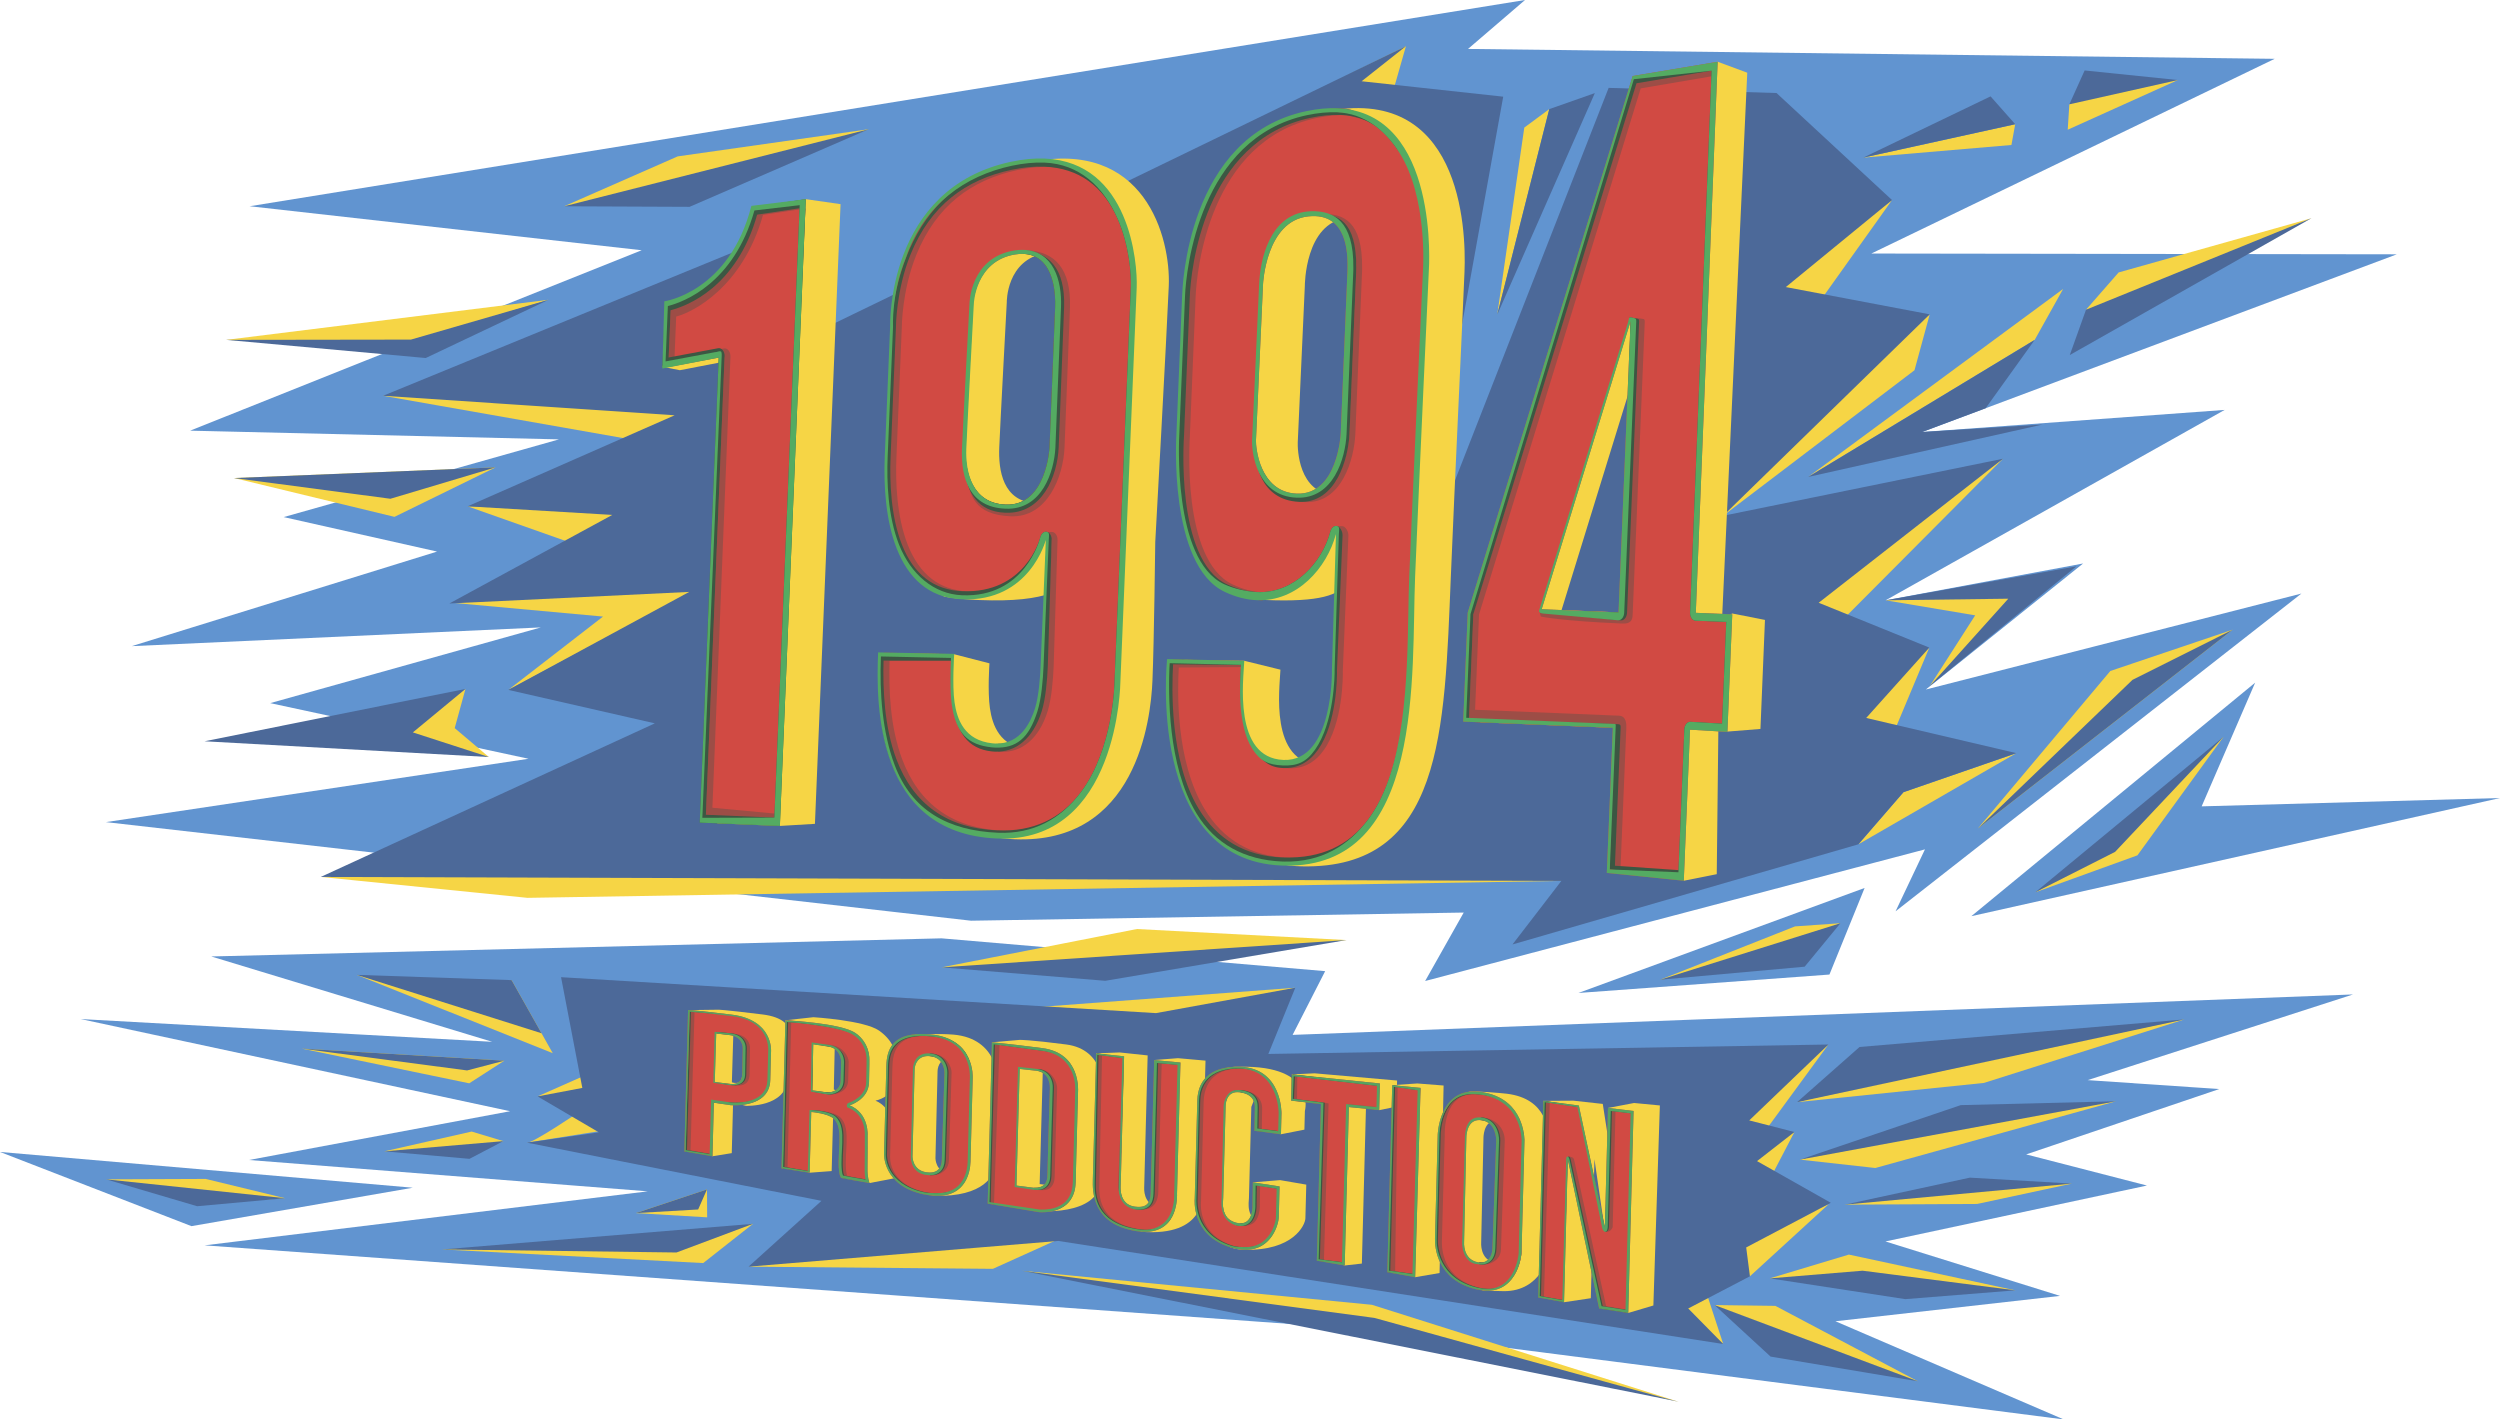 <?xml version="1.0" encoding="utf-8"?>
<!-- Generator: Adobe Illustrator 16.0.0, SVG Export Plug-In . SVG Version: 6.00 Build 0)  -->
<!DOCTYPE svg PUBLIC "-//W3C//DTD SVG 1.1//EN" "http://www.w3.org/Graphics/SVG/1.1/DTD/svg11.dtd">
<svg version="1.1" id="Слой_1" xmlns:x="http://ns.adobe.com/Extensibility/1.0/" xmlns:i="http://ns.adobe.com/AdobeIllustrator/10.0/" xmlns:graph="http://ns.adobe.com/Graphs/1.0/"
	 xmlns="http://www.w3.org/2000/svg" xmlns:xlink="http://www.w3.org/1999/xlink" x="0px" y="0px" width="975.715px"
	 height="553.992px" viewBox="0 0 975.715 553.992" enable-background="new 0 0 975.715 553.992" xml:space="preserve">
<polygon fill="#6194D0" points="571.268,356.159 556.211,382.874 751.284,331.496 739.814,355.667 898.217,231.65 751.637,269.104 
	813.016,219.917 735.924,234.291 868.25,159.982 750.19,168.601 935.452,99.253 730.352,98.949 887.767,22.957 572.951,19.095 
	595.197,0 97.423,80.494 250.451,97.667 74.205,168.082 218.157,171.483 110.714,201.812 170.579,215.27 51.414,252.18 
	211.091,244.872 105.46,274.42 206.273,296.135 41.323,320.858 378.977,359.34 "/>
<polygon fill="#6194D0" points="82.435,373.292 367.464,366.219 517.192,379.025 504.486,403.902 918.352,388.119 814.788,421.556 
	866.141,425.043 790.78,450.549 837.925,462.699 735.869,484.521 803.999,505.768 716.345,515.668 805.452,553.992 531.332,518.744 
	79.83,486.041 252.816,464.96 97.167,452.732 199.094,433.694 31.495,397.724 192.104,406.604 "/>
<polygon fill="#6194D0" points="0,449.591 74.714,478.547 161.111,463.549 "/>
<polygon fill="#6194D0" points="616.037,387.54 727.729,346.558 714.003,380.353 "/>
<polygon fill="#6194D0" points="880.155,266.434 769.386,357.57 975.715,311.458 859.272,314.71 "/>
<polygon fill="#F6D545" points="193.4,182.405 153.955,201.721 91.361,186.575 "/>
<path fill="#F6D545" d="M149.51,154.466l104.5,18.42l19.646-14.534c0,0-92.846-7.633-94.012-7.709
	C178.478,150.568,149.51,154.466,149.51,154.466z"/>
<polygon fill="#F6D545" points="182.484,197.612 235.584,216.364 248.17,196.857 "/>
<polygon fill="#F6D545" points="214.121,116.99 152.171,135.792 88.24,132.647 "/>
<path fill="#F6D545" d="M277.058,227.627c-0.438-0.028-78.671,41.629-78.671,41.629l36.961-28.621l-59.441-5.435L277.058,227.627z"
	/>
<polygon fill="#F6D545" points="181.667,268.873 177.462,284.176 190.808,295.464 154.936,287.522 "/>
<polygon fill="#F6D545" points="125.188,342.255 205.862,350.417 609.369,343.813 621.797,328.732 "/>
<polygon fill="#F6D545" points="725.282,329.53 786.959,293.94 742.903,309.175 "/>
<polygon fill="#F6D545" points="752.982,252.745 737.92,288.734 721.262,281.213 "/>
<polygon fill="#F6D545" points="708.144,252.977 781.753,179.03 679.981,244.176 "/>
<polygon fill="#F6D545" points="735.924,234.291 770.883,240.161 753.189,267.739 791.134,229.059 "/>
<polygon fill="#F6D545" points="753.144,122.687 747.199,144.501 672.486,201.303 736.585,134.124 "/>
<polygon fill="#F6D545" points="738.433,78.079 708.691,119.826 691.582,112.475 "/>
<polygon fill="#F6D545" points="705.693,186.151 805.216,112.76 794.114,132.649 "/>
<polygon fill="#F6D545" points="814.142,120.875 826.871,106.327 902.148,85.151 822.252,122.131 "/>
<polygon fill="#F6D545" points="807.64,40.717 807.001,50.628 849.99,31.236 822.137,32.382 "/>
<polygon fill="#F6D545" points="594.91,49.796 584.348,122.819 604.658,42.585 "/>
<polygon fill="#F6D545" points="647.969,382.367 700.585,361.556 718.295,360.318 693.425,374.012 "/>
<polygon fill="#F6D545" points="867.854,287.52 834.208,333.825 794.306,348.271 822.83,330.258 "/>
<polygon fill="#F6D545" points="713.609,407.658 688.168,442.405 674.779,438.604 "/>
<polygon fill="#F6D545" points="701.363,430.154 774.319,422.647 852.555,397.857 766.212,411.443 "/>
<polygon fill="#F6D545" points="702.512,452.586 731.912,455.855 825.822,429.814 754.604,438.764 "/>
<polygon fill="#F6D545" points="700.34,441.806 691.342,459.086 675.366,455.86 "/>
<polygon fill="#F6D545" points="713.719,469.959 682.967,498.118 664.194,488.22 "/>
<polygon fill="#F6D545" points="669.165,509.343 692.903,509.664 748.549,539.11 698.813,525.135 "/>
<polygon fill="#F6D545" points="690.722,498.928 721.576,489.646 786.57,503.602 740.939,501.938 "/>
<polygon fill="#F6D545" points="398.818,495.963 535.438,509.245 655.136,547.093 527.461,517.268 "/>
<polygon fill="#F6D545" points="415.496,482.563 387.505,495.207 292.138,494.359 394.365,477.758 "/>
<polygon fill="#F6D545" points="275.931,464.2 275.992,475.111 248.187,473.445 "/>
<polygon fill="#F6D545" points="293.896,477.637 274.453,492.956 172.479,487.64 258.941,482.996 "/>
<path fill="#F6D545" d="M205.628,445.961c1.916,0.537,20.515-12.062,20.515-12.062l13.949,6.583L205.628,445.961z"/>
<polygon fill="#F6D545" points="196.826,413.971 183.119,422.806 117.801,409.265 "/>
<polygon fill="#F6D545" points="199.665,382.528 215.733,411.047 139.212,380.469 183.335,386.98 "/>
<polygon fill="#F6D545" points="367.491,377.543 443.717,362.585 525.52,366.894 453.686,375.711 431.117,378.275 "/>
<polyline fill="#F6D545" points="719.957,470.161 771.642,469.888 808.657,461.939 765.828,462.528 719.957,470.161 "/>
<polygon fill="#F6D545" points="339.12,50.416 264.507,61.029 220.148,80.511 291.561,68.662 "/>
<polyline fill="#F6D545" points="727.19,61.521 785.037,56.582 786.508,48.479 "/>
<polyline fill="#F6D545" points="672.557,524.55 664.763,500.78 655.725,511.176 672.557,524.55 "/>
<polyline fill="#F6D545" points="209.8,427.908 234.526,416.963 235.279,427.193 209.8,427.908 "/>
<polyline fill="#F6D545" points="871.395,245.75 823.636,261.873 771.951,323.35 844.979,266.365 871.395,245.75 "/>
<polyline fill="#F6D545" points="548.72,18.025 543.275,37.097 514.095,35.22 548.72,18.025 "/>
<polyline fill="#F6D545" points="505.547,385.495 387.463,394.37 450.781,401.293 505.547,385.495 "/>
<polygon fill="#4C6999" points="149.51,154.466 263.302,162.081 182.484,197.612 238.97,200.963 175.355,235.54 268.982,231.015 
	198.387,269.256 255.566,282.312 125.188,342.255 609.369,343.813 590.301,368.608 725.282,329.53 742.903,309.175 786.959,293.94 
	728.357,280.206 752.982,252.745 709.808,235.248 781.753,179.03 672.486,201.303 753.144,122.687 696.982,112.04 738.433,78.079 
	693.356,36.308 627.828,34.296 552.556,226.6 586.686,37.73 531.425,31.712 548.72,18.025 295.135,140.979 305.814,90.387 "/>
<polygon fill="#4C6999" points="814.142,120.875 807.799,138.576 902.148,85.151 "/>
<polygon fill="#4C6999" points="794.114,132.649 705.693,186.151 797.266,165.67 750.19,168.601 774.977,159.321 "/>
<polygon fill="#4C6999" points="813.608,27.499 807.64,40.717 849.99,31.236 "/>
<polygon fill="#4C6999" points="776.885,37.611 786.508,48.479 727.19,61.521 "/>
<polygon fill="#4C6999" points="735.924,234.291 810.406,221.02 753.189,267.739 783.805,233.666 "/>
<polygon fill="#4C6999" points="771.951,323.35 832.283,265.335 871.395,245.75 "/>
<polygon fill="#4C6999" points="794.306,348.271 867.854,287.52 825.492,332.474 "/>
<polygon fill="#4C6999" points="647.969,382.367 704.332,377.288 718.295,360.318 "/>
<polygon fill="#4C6999" points="725.758,408.621 701.363,430.154 852.555,397.857 "/>
<polygon fill="#4C6999" points="702.512,452.586 765.241,431.315 825.822,429.814 "/>
<polygon fill="#4C6999" points="719.957,470.161 768.801,459.617 808.657,461.939 "/>
<polygon fill="#4C6999" points="690.722,498.928 726.943,495.937 786.57,503.602 743.615,507.038 "/>
<polygon fill="#4C6999" points="669.165,509.343 748.549,539.11 691.037,529.461 "/>
<path fill="#4C6999" d="M398.818,495.963c0,0,257.479,51.261,256.318,51.13c-1.164-0.134-118.711-32.731-118.711-32.731
	L398.818,495.963z"/>
<polygon fill="#4C6999" points="272.481,472.039 275.931,464.2 248.187,473.445 "/>
<polygon fill="#4C6999" points="264.024,488.828 293.896,477.637 172.479,487.64 "/>
<polygon fill="#4C6999" points="182.3,417.779 196.826,413.971 117.801,409.265 "/>
<polygon fill="#4C6999" points="139.212,380.469 211.351,403.268 199.665,382.528 "/>
<polygon fill="#4C6999" points="209.8,427.908 227.272,424.601 218.969,381.379 451.157,395.406 505.547,385.495 495.013,411.34 
	713.609,407.658 682.707,437.277 700.34,441.806 685.749,453.164 714.556,469.438 681.516,486.855 682.967,498.118 658.89,510.68 
	672.557,524.55 413.008,484.322 292.138,494.359 320.603,468.671 205.628,445.961 233.718,441.931 "/>
<polygon fill="#4C6999" points="181.667,268.873 161.135,285.848 190.808,295.464 79.823,289.311 "/>
<polygon fill="#4C6999" points="622.443,36.331 584.348,122.819 604.658,42.585 "/>
<polygon fill="#4C6999" points="269.123,80.728 220.148,80.511 339.12,50.416 "/>
<polygon fill="#4C6999" points="431.347,382.793 367.491,377.543 525.52,366.894 "/>
<polygon fill="#4C6999" points="214.121,116.99 160.382,132.538 88.24,132.647 166.149,139.733 "/>
<polyline fill="#4C6999" points="91.361,186.575 193.4,182.405 152.366,194.661 91.361,186.575 "/>
<polyline fill="#F6D545" points="149.991,449.352 184.073,441.629 196.449,445.363 183.636,450.032 149.991,449.352 "/>
<polygon fill="#4C6999" points="149.991,449.352 196.449,445.363 183.231,452.277 "/>
<polyline fill="#F6D545" points="41.393,460.281 80.273,460.119 111.28,467.649 84.464,469.383 76.105,466.873 "/>
<polygon fill="#4C6999" points="41.393,460.281 111.28,467.649 76.935,470.774 "/>
<path fill="#F6D545" d="M437.007,410.756l10.907,1.159l-1.354,51.588c0,0-0.547,6.641,5.452,7.498
	c6.008,0.856,3.686-2.807,3.769-5.955c0.065-2.519-5.65-38.939-5.325-51.326l9.285-0.726l10.752,0.955l-1.371,52.08
	c0,0,1.808,16.752-23.849,14.715c0.019-0.71-12.205-15.682-12.085-20.23c0.097-3.682-5.671-38.154-5.376-49.405L437.007,410.756z"/>
<path fill="#F6D545" d="M496.26,441.522l3.678,1.16l9.15-1.792l0.191-7.296c0,0,4.946-17.904-25.426-17.249
	c-10.005-0.264-9.661,4.208-9.904,13.389c-0.24,9.183-1.005,38.213-1.005,38.213s-3.676,19.395,12.563,19.822
	c19.268,0.505,23.896-9.641,23.968-12.264c0.074-2.621,0.349-13.163,0.349-13.163l-10.237-1.759l-10.618,0.873l6.537,8.662
	c0,0,3.88,9.01-3.024,7.211c-6.344-1.661-5.081-7.995-5.034-9.744c0.047-1.748,0.935-35.593,0.935-35.593l2.145-5.497
	c3.149-0.822,5.917,4.533,5.879,6.013C496.362,434,496.26,441.522,496.26,441.522z"/>
<polygon fill="#F6D545" points="513.086,418.899 504.169,419.331 510.57,429.737 522.214,431.093 520.604,492.218 524.821,493.902 
	531.515,493.152 533.116,432.258 538.285,433.263 544.998,431.905 545.264,421.719 "/>
<polygon fill="#F6D545" points="553.173,422.861 543.351,423.508 548.105,496.702 552.325,498.472 561.839,496.841 563.414,423.665 
	"/>
<polygon fill="#F6D545" points="614.076,429.58 602.343,429.657 606.991,506.565 610.427,508.233 620.873,506.673 622.296,452.442 
	630.8,510.869 635.482,512.434 645.289,509.516 647.822,431.443 637.75,430.483 627.578,432.422 633.026,479.031 625.54,430.846 "/>
<path fill="#F6D545" d="M297.621,395.931c16.263,2.003,9.999,13.717,9.999,13.717s0,0-0.297,11.28
	c-0.298,11.28-16.215,10.664-16.215,10.664l-4.993-1.259l-0.52,19.719l-7.529,1.22l-4.313-1.689l-5.218-55.351l11.709-0.153
	C280.244,394.078,281.359,393.928,297.621,395.931z M286.204,403.555l-0.566,18.864c0,0,3.878,1.411,3.979-2.415
	c0.103-3.831,6.614,4.074,6.738-0.562c0.054-2.098,0.197-10.167,0.197-10.167s0.229-4.551-5.196-5.126
	C289.066,403.915,286.204,403.555,286.204,403.555z"/>
<path fill="#F6D545" d="M343.069,402.222c5.736,3.996,6.463,8.944,6.463,8.944s0.006,3.379-0.174,10.196
	c-0.179,6.821-7.767,8.218-7.677,8.223c7.706,3.089,6.676,13.126,6.676,13.126s0.046,8.842-0.054,12.598
	c-0.099,3.762,0.749,4.545,0.749,4.545s-6.315,1.273-9.709,1.867c0,0-4.402-1.788-4.4-1.87c-1.613-2.05-0.753-10.166-0.659-13.754
	c0.094-3.582,0.007-7.26-2.257-9.333c-2.262-2.07-6.841-2.467-6.841-2.467l-0.599,22.756l-8.59,0.642l-4.316-1.517l-5.149-57.973
	l10.921-1.202C317.451,397.003,337.335,398.218,343.069,402.222z M325.807,407.301l-0.379,17.93l4.273,1.323
	c0,0,4.943,0.101,5.07-4.688c0.056-2.101,0.189-7.219,0.189-7.219s-0.001-5.248-4.985-6.001
	C327.823,408.319,325.807,407.301,325.807,407.301z"/>
<path fill="#F6D545" d="M372.216,403.805c17.437,1.574,17.161,17.653,17.161,17.653s-0.748,28.337-0.864,32.709
	c-0.114,4.374-4.345,13.051-23.802,12.544c-16.132-3.407-13.019-16.394-13.019-16.394l0.897-34.1
	c0.108-4.077,0.578-10.165,4.806-12.511C357.395,403.707,366.596,403.302,372.216,403.805z M365.921,417.98l-0.828,34.101
	c0,0,0.015,5.224,5.335,6.045c4.638,0.714,3.74-2.399,3.816-5.198c0.072-2.799,1.034-34.097,1.034-34.097s2.417-5.452-3.382-6.014
	C367.25,412.363,365.974,416.006,365.921,417.98z"/>
<path fill="#F6D545" d="M416.139,407.646c15.095,1.952,14.354,17.238,14.354,17.238s-0.591,22.477-0.934,35.591
	c-0.387,14.645-25.6,12.134-25.6,12.134l-11.81-2.674l-5.013-63.136l10.868-0.947C398.004,405.852,401.821,405.784,416.139,407.646z
	 M407.011,417.236l-1.249,44.894l6.512,0.825c0,0,3.099,1.625,3.174-3.826c0.04-2.975,0.975-34.428,0.975-34.428
	s0.301-6.028-5.387-6.641C408.214,417.759,407.011,417.236,407.011,417.236z"/>
<path fill="#F6D545" d="M567.785,443.055c0,0-4.801-14.76,5.972-17.017c1.539-0.32,12.382,0.579,14.372,0.831
	c15.937,1.994,16.083,14.645,16.274,17.931c-0.084,3.278,0.001,45.108,0.001,45.108s-2.926,14.063-17.426,14.014
	c-1.609-0.007-7.801-0.204-8.312-0.221c0,0-10.129-14.958-11.95-20.114C565.703,480.722,567.785,443.055,567.785,443.055z
	 M578.977,443.964l-0.89,40.844c0,0-0.642,6.854,5.352,8.015c3.714,0.72,5.618-2.152,5.703-5.365
	c0.087-3.213,1.484-42.224,1.484-42.224s0.113-7.022-5.729-7.854C579.632,436.634,579.02,442.325,578.977,443.964z M566.717,483.587
	"/>
<path fill="#D14A43" d="M427.812,411.108l10.909,1.162l-1.345,51.151c0,0-0.546,6.639,5.459,7.497c6,0.855,6.193-2.901,6.273-6.047
	c0.081-3.147,1.347-51.152,1.347-51.152l10.263,0.966l-1.347,51.241c0,0,1.119,17.356-16.049,14.543
	c-17.169-2.817-16.925-15.583-16.805-20.13C426.638,455.795,427.812,411.108,427.812,411.108z"/>
<path fill="#D14A43" d="M489.588,441.348l10.35,1.335l0.214-8.144c0,0,0.281-17.76-16.298-18.193
	c-10.005-0.264-16.332,4.03-16.572,13.215c-0.243,9.182-1.003,38.213-1.003,38.213s-1.579,14.217,13.868,19.002
	c15.447,4.782,18.865-8.953,18.937-11.576c0.067-2.626,0.318-12.154,0.318-12.154l-10.433-1.588l-0.128,8.483
	c0,0,0.581,9.075-6.324,7.273c-6.342-1.657-5.158-8.012-5.11-9.76c0.051-1.75,0.94-35.595,0.94-35.595s-0.226-6.306,5.511-5.544
	c5.737,0.767,5.916,4.535,5.877,6.021S489.588,441.348,489.588,441.348z"/>
<polygon fill="#D14A43" points="504.169,419.331 503.899,429.563 515.541,430.92 513.935,492.042 524.821,493.902 526.451,432.079 
	538.285,433.263 538.558,422.861 "/>
<polygon fill="#D14A43" points="543.362,423.511 541.44,496.523 552.325,498.472 554.433,424.589 "/>
<polygon fill="#D14A43" points="602.343,429.657 600.324,506.39 610.427,508.233 611.891,452.488 624.125,510.693 635.482,512.434 
	637.558,433.604 627.578,432.422 626.357,478.857 616.198,431.465 "/>
<path fill="#D14A43" d="M285.544,395.99c16.263,2.001,15.387,14.231,15.387,14.231s0,0-0.298,11.279
	c-0.296,11.281-15.553,9.83-15.553,9.83l-6.464-0.961l-0.549,20.901l-10.983-1.866l1.452-55.174
	C268.535,394.231,269.283,393.987,285.544,395.99z M279.533,403.381l-0.565,18.861l5.819,0.804c0,0,4.774,0.858,4.896-3.779
	c0.056-2.1,0.198-10.165,0.198-10.165s0.23-4.551-5.194-5.124C282.396,403.738,279.533,403.381,279.533,403.381z"/>
<path fill="#D14A43" d="M333.931,403.212c5.733,4.003,5.379,10.381,5.379,10.381s0.042,2.019-0.139,8.835
	c-0.18,6.817-7.653,8.986-7.561,8.991c7.707,3.087,7.01,11.908,7.01,11.908s0.046,8.838-0.054,12.593
	c-0.097,3.764,0.776,5.801,0.776,5.801s-11.075-1.866-11.07-2.042c-1.615-2.055-0.752-10.173-0.659-13.751
	c0.093-3.589,0.006-7.268-2.257-9.338c-2.263-2.074-8.739-2.595-8.739-2.595l-0.623,23.699l-10.987-1.691l1.521-57.798
	C306.53,398.205,328.195,399.211,333.931,403.212z M317.408,407.589l-0.38,17.932l6.001,0.858c0,0,4.945,0.099,5.072-4.688
	c0.055-2.1,0.19-7.221,0.19-7.221s-0.002-5.247-4.987-5.999C321.152,408.147,317.408,407.589,317.408,407.589z"/>
<path fill="#D14A43" d="M363.163,403.703c17.437,1.577,16.473,16.98,16.473,16.98s-0.747,28.343-0.862,32.708
	c-0.113,4.372-2.185,16.133-18.32,12.735c-16.131-3.402-15.43-15.983-15.43-15.983l0.897-34.108
	C346.092,409.486,348.32,402.365,363.163,403.703z M356.964,417.359l-0.828,34.105c0,0,0.012,5.231,5.333,6.045
	c4.637,0.715,6.03-1.959,6.104-4.756c0.073-2.803,1.037-34.1,1.037-34.1s0.127-5.889-5.672-6.45
	C358.293,411.754,357.016,415.393,356.964,417.359z"/>
<path fill="#D14A43" d="M406.823,409.069c15.094,1.952,13.926,16.814,13.926,16.814s-0.589,22.475-0.936,35.592
	c-0.347,13.114-14.306,11.608-14.306,11.608l-20.029-3.324l1.657-62.961C387.136,406.799,392.502,407.213,406.823,409.069z
	 M397.987,417.197l-1.268,45.513l6.514,0.829c0,0,5.472,0.86,5.545-4.585c0.038-2.976,0.977-34.43,0.977-34.43
	s0.295-6.028-5.39-6.638C401.542,417.587,397.987,417.197,397.987,417.197z"/>
<path fill="#D14A43" d="M561.113,442.881c0,0,0.492-18.756,16.433-16.762c15.94,1.993,17.254,15.414,17.442,18.705
	c-0.084,3.277-1.165,44.335-1.165,44.335s-1.438,17.68-17.335,14.11c-15.896-3.566-16.522-16.843-16.441-19.864
	C560.126,480.393,561.113,442.881,561.113,442.881z M572.307,443.789l-0.889,40.84c0,0-0.646,6.855,5.352,8.02
	c3.713,0.72,5.619-2.152,5.704-5.363c0.084-3.218,1.479-42.229,1.479-42.229s0.117-7.018-5.727-7.847
	C572.965,436.456,572.353,442.149,572.307,443.789z"/>
<path fill="#9D4D46" d="M430.111,411.889l8.323,0.844l-2.086,50.872c0.547,2.923,2.442,7.667,7.984,8.457
	c0.524,0.075,0.503,0.047,0.972,0.061c5.855,0.153,6.695-4.399,6.766-6.969l1.317-50.024l6.949,0.086l-1.528,52.216
	c0.002,0.071,0.342,5.565-3.732,9.542c-1.974,1.923-4.1,3.117-7.549,3.028c-0.911-0.023-1.889-0.122-2.905-0.292
	c-16.314-2.672-15.661-13.486-15.543-17.973L430.111,411.889 M428.263,411.675c0,0-1.139,44.132-1.259,48.679
	c-0.119,4.544-1.729,16.379,16.654,19.633c1.097,0.178,2.329,0.234,3.283,0.257c13.962,0.369,11.803-14.284,11.803-14.284
	l1.593-50.744l-9.081-1.029c0,0-0.928,47.568-1.013,50.716c-0.074,2.889-0.144,6.876-4.811,6.75
	c-0.419-0.01-1.942-0.143-2.433-0.213c-6.004-0.854-5.896-7.55-5.896-7.55l1.33-51.288l-9.568-1.036L428.263,411.675z"/>
<path fill="#9D4D46" d="M484.551,417.029c15.273,0.403,15.402,16.831,15.393,17.502l-0.185,6.978l-7.29-0.731
	c0.03-2.063,0.098-6.921,0.13-8.067c0.105-3.972-2.861-6.595-7.373-7.196c-0.306-0.038-0.599-0.061-0.887-0.072
	c-1.611-0.041-3.278,0.514-4.292,1.477c-1.939,1.845-2.224,4.756-2.216,5.141l-0.749,36.291c-0.001,0.162-0.023,0.367-0.036,0.613
	c-0.167,2.317,0.387,7.337,6.079,9.284c0.638,0.169,1.251,0.259,1.824,0.273c1.497,0.041,3.605-0.497,4.594-1.458
	c2.344-2.284,2.181-6.672,2.155-7.184l0.112-7.234l7.358,1.313l-0.513,11.568c-0.053,1.949-2.225,11.843-12.033,11.582
	c-1.625-0.042-3.393-0.338-5.28-0.923c-14.379-4.456-12.589-17.44-12.589-17.44l1.016-38.72
	C470.042,419.62,477.669,416.848,484.551,417.029 M484.412,416.699c-10.003-0.262-15.982,3.702-16.224,12.885
	c-0.248,9.182-1.01,38.211-1.01,38.211s-1.576,14.223,13.87,19.006c2.083,0.643,2.837,0.482,4.502,0.524
	c10.697,0.283,12.437-10.091,13.105-11.799c0.07-2.626,0.318-12.045,0.318-12.045l-9.529-1.393l0.294,7.877
	c0,0,0.69,8.122-4.562,7.982c-0.474-0.008-1.623,0.089-2.192-0.052c-6.339-1.658-5.951-7.797-5.903-9.547
	c0.049-1.752,1.032-37.325,1.032-37.325s0.421-5.404,5.374-5.268c0.246,0.003,0.498,0.021,0.764,0.061
	c5.735,0.761,6.424,5.057,6.387,6.543c-0.039,1.489-0.146,9.012-0.146,9.012l9.038,0.926l0.213-8.145
	c0,0-0.451-17.061-14.964-17.444L484.412,416.699z"/>
<path fill="#9D4D46" d="M538.325,423.822l-0.219,8.305l-10.637-1.069l-1.195-0.116l-0.031,1.132l-1.596,60.601l-7.931-0.705
	l1.808-61.309l-2.092-0.385l-10.21-1.06l0.104-9.119L538.325,423.822z M504.486,419.849l0.315,9.732l11.645,1.36l-1.608,61.127
	l9.568,1.087l1.848-61.509l11.84,0.97l-0.227-9.541l-32.505-3.27L504.486,419.849z"/>
<path fill="#9D4D46" d="M545.48,424.212l8.717,1.35l-2.043,71.677l-7.654-0.878L545.48,424.212 M543.828,424.234l-2.055,72.006
	l10.287,2.028l2.225-73.231l-10.24-1.148L543.828,424.234z"/>
<path fill="#9D4D46" d="M604.834,430.235l11.196,1.782l10.14,47.068c0,0-0.073,1.65,0.831,1.676
	c1.809,0.048,2.412-1.822,2.412-1.822l1.099-45.284l6.813,0.893l-2.019,76.679l-8.465-1.479l-12.528-57.289
	c0,0-0.234-1.018-2.044-1.069c-0.525-0.014-0.119,1.134-0.119,1.134l0.415,1.248l11.957,56.499l10.702,1.422l2.044-77.583
	l-8.808-1.018l-1.625,45.238l-0.613,1.457l-10.192-47.769l-12.164-2.068l-1.044-0.029l-2.008,76.274l8.793,1.377l0.411,0.407
	l-7.439-1.463L604.834,430.235"/>
<path fill="#9D4D46" d="M299.754,421.46c-0.219,8.312-8.714,9.618-12.673,9.509c-0.488-0.009-0.807-0.035-0.903-0.038l-6.16-0.971
	l-2.02,0.087l0.408,0.318l-0.531,20.113l-8.369-1.568l1.559-54.002c1.233,0.082,3.356,0.287,9.293,0.952l0.146-0.32
	c-7.422-0.868-9.911-1.065-10.702-1.086l0,0c-0.324-0.01-0.371,0.008-0.371,0.008l-1.445,54.968l9.493,1.612l0.509-20.684
	l7.843,0.535c0,0,0.614,0.06,1.249,0.075c3.41,0.093,12.706,0.008,12.956-9.497L299.754,421.46z M287.32,423.729
	c2.52,0.061,5.112-0.584,5.21-4.274c0.054-2.071,0.195-10.091,0.197-10.137c0.095-1.914-1.009-5.349-6.127-5.885
	c-2.25-0.236-6.773-0.691-6.773-0.691l-0.038,0.613l0.646,0.055c2.339,0.287,2.293,0.289,5.154,0.59
	c5.425,0.57,5.195,5.126,5.195,5.126s-0.143,8.065-0.199,10.169c-0.093,3.521-2.876,3.869-4.205,3.836l0,0
	c-0.417-0.011-0.691-0.064-0.691-0.064l-6.397-0.449l0,0l0.981,0.132l5.344,0.76c0.038,0.009,0.376,0.067,0.869,0.083"/>
<path fill="#9D4D46" d="M308.817,398.988c4.491,0.271,20.685,1.828,25.357,5.094c5.162,3.596,4.941,9.241,4.93,9.474l-0.002,0.034
	l0,0.044c0.001,0.019,0.037,2.092-0.138,8.787c-0.14,5.252-5.212,7.459-6.764,8.007c-0.891,0.313-0.808,1.04-0.782,1.185
	l0.102,0.567l0.562,0.225c6.86,2.755,6.359,10.535,6.333,10.867l-0.001,0.035l-0.001,0.049c0.001,0.085,0.044,8.863-0.053,12.565
	c-0.05,1.933,0.148,3.448,0.364,4.498c-3.834-0.654-6.86-1.233-8.021-1.498c-0.867-1.723-0.566-7.243-0.399-10.285
	c0.053-0.971,0.101-1.853,0.119-2.56c0.1-3.822-0.017-7.757-2.596-10.112c-2.477-2.271-9.511-2.631-10.213-2.687l-0.758-0.011
	l-0.445,0.794l-0.593,23.304l-8.456-1.812l1.455-56.632 M323.95,427.181c2.091,0.037,6.964-0.869,7.084-5.481l0.19-7.237
	c0-2.128-2.115-5.923-6.801-6.632c-2.154-0.323-7.176-0.461-7.176-0.461l0,0l-0.623,18.683l7.254,1.128 M307.425,398.567
	l-1.513,57.462l9.906,1.335l0.606-23.699c0,0,7.574,0.875,9.835,2.949c2.266,2.072,2.353,5.748,2.258,9.334
	c-0.094,3.585-0.955,11.701,0.659,13.753c-0.003,0.176,9.856,1.375,9.856,1.375s-0.772-1.399-0.673-5.155
	c0.1-3.761,0.053-12.565,0.053-12.565s0.28-8.869-7.424-11.961c-0.092-0.003,7.795-2.154,7.976-8.974
	c0.178-6.819,0.139-8.831,0.139-8.831s0.806-5.505-4.928-9.508c-5.734-4.002-26.74-5.854-26.74-5.854L307.425,398.567z
	 M323.935,426.4l-6.967-0.36l0.279-18.671c0,0,4.809,0.799,6.96,1.125c4.986,0.756,4.986,6.008,4.986,6.008s-0.134,5.113-0.19,7.211
	C328.879,426.502,323.935,426.4,323.935,426.4L323.935,426.4z"/>
<path fill="#9D4D46" d="M364.047,404.475c16.131,1.455,15.115,15.753,15.08,16.372l-0.561,32.543
	c-0.077,2.962-1.199,12.606-12.369,12.307c-1.416-0.033-3.041,0.003-4.677-0.345c-14.975-3.157-14.134-13.822-14.109-14.321
	l0.883-34.518c0.153-5.84,1.636-12.495,13.302-12.188C361.595,404.324,363.189,404.399,364.047,404.475z M360.93,403.873
	c-12.549-0.332-13.945,6.027-14.106,12.19l-0.897,34.105c0,0-0.701,12.582,15.431,15.981c1.767,0.371,3.022,0.018,4.469,0.057
	c11.748,0.312,12.249-9.982,12.352-13.877c0.116-4.373,1.153-31.441,1.153-31.441s-0.048-15.388-15.713-16.812
	c-0.896-0.083-1.461-0.077-2.268-0.103L360.93,403.873z M363.565,458.698c3.671,0.102,6.691-2.146,6.79-5.931
	c0.074-2.77,1.027-33.78,1.037-34.104c0.053-2.372-2.042-6.96-7.439-7.481c-0.223-0.02-0.612,0.124-0.823,0.118l-0.35,0.657
	c0.187,0.004,0.866,0.25,1.064,0.27c5.799,0.559,5.669,6.448,5.669,6.448s-0.961,31.298-1.036,34.102
	c-0.068,2.534-0.621,5.309-4.289,5.21l-0.611,0.204c-0.377-0.015-0.956-0.06-1.39-0.129l0.01,0.51
	C362.671,458.651,363.132,458.689,363.565,458.698"/>
<path fill="#9D4D46" d="M390.568,407.845c2.263,0.214,6.53,0.927,17.01,2.286c13.856,1.796,13.008,15.132,12.964,15.746
	l-0.938,35.594c-0.26,9.885-8.651,11.182-12.274,11.088c-0.372-0.012-0.658-0.019-0.739-0.022l-18.651-2.493l2.167-62.533
	 M387.61,407.333l-1.226,62.452l19.65,2.739c0,0,0.393,0.006,0.915,0.022c3.003,0.08,11.945,0.092,12.238-11.091
	c0.346-13.111,0.932-35.377,0.932-35.377s2.427-14.301-12.667-16.255c-14.319-1.854-19.403-2.612-19.403-2.612L387.61,407.333z
	 M404.881,464.418c1.021,0.027,3.62,0.46,5.055-0.841c1.092-0.991,1.658-2.414,1.684-4.238c0.04-2.931,0.967-34.103,0.976-34.394
	c0.118-2.427-1.85-7.193-7.167-7.768l-0.158,0.733c5.686,0.611,5.389,6.64,5.389,6.64s-0.937,31.452-0.977,34.427
	c-0.059,4.309-3.653,4.966-5.089,4.93l-0.648,0.026c-0.381-0.012-0.51-0.057-0.51-0.057l0.675,0.476
	C404.143,464.359,404.438,464.406,404.881,464.418"/>
<path fill="#9D4D46" d="M576.113,427.094l-0.26-0.063c0.561,0.016,1.86,0.078,2.454,0.152c14.002,1.751,16.188,12.911,16.474,17.675
	l-1.163,44.264c-0.075,0.864-1.408,14.221-12.595,13.926c-1.065-0.024-1.941-0.111-3.125-0.374
	c-15.216-3.417-15.201-15.875-15.139-18.422l1.108-40.947c0.017-0.661-0.883-16.61,11.985-16.273 M576.097,426.498
	c-14.122-0.375-14.081,16.408-14.081,16.408s-0.985,37.514-1.064,40.527c-0.08,3.018-0.353,16.074,15.547,19.64
	c1.295,0.296,2.631,0.186,3.746,0.215c12.509,0.333,13.503-13.818,13.503-13.818s0.438-40.296,0.521-43.581
	c-0.19-3.286-0.381-17.253-16.318-19.247c-0.641-0.081-0.727-0.021-1.317-0.035L576.097,426.498z M578.365,437.166
	c0.245,0.009,0.501,0.024,0.762,0.065c5.849,0.831,5.729,7.851,5.729,7.851s-1.396,39.016-1.481,42.227
	c-0.078,2.916-1.652,5.553-4.729,5.473l0,0c-0.309-0.006-0.637-0.043-0.97-0.108l-0.023,0.733c0.395,0.076,0.791,0.122,1.17,0.133
	c3.35,0.089,6.877-2.052,6.979-5.96c0.084-3.175,1.469-41.83,1.481-42.239c0.106-4.098-2.606-8.382-7.992-9.145
	c-0.304-0.046-0.607-0.072-0.896-0.081L578.365,437.166z"/>
<path fill="#3B5542" d="M428.75,411.688l9.79,1.313l-1.421,50.536c-0.207,2.643,1.025,7.718,6.564,8.508
	c0.529,0.074,0.503,0.048,0.973,0.06c5.855,0.154,5.981-4.627,6.054-7.189l1.313-50.029l8.046,0.761l-1.324,50.271l-0.001,0.043
	l0.004,0.042c0.006,0.069,0.402,6.995-3.672,10.972c-1.974,1.923-4.743,3.098-8.192,3.01c-0.916-0.026-1.895-0.12-2.91-0.286
	c-16.313-2.673-16.373-13.672-16.256-18.157L428.75,411.688 M428.016,411.541c0,0-0.892,44.266-1.012,48.813
	c-0.119,4.544-0.626,16.945,16.542,19.764c1.098,0.181,1.961,0.27,2.91,0.288c13.962,0.374,12.289-14.489,12.289-14.489
	l1.708-50.632l-9.526-0.905c0,0-1.249,47.356-1.327,50.504c-0.079,2.888-0.57,6.799-5.235,6.678
	c-0.418-0.011-0.874-0.052-1.364-0.122c-6.004-0.854-5.881-7.902-5.881-7.902l1.57-50.75l-10.392-1.664L428.016,411.541z"/>
<path fill="#3B5542" d="M484.134,417.021c15.271,0.403,15.4,16.83,15.394,17.499l-0.184,6.979l-8.143-1.053
	c0.033-2.062,0.103-6.919,0.131-8.067c0.104-3.97-2.011-6.276-6.522-6.875c-0.301-0.042-0.602-0.064-0.884-0.076
	c-1.612-0.04-2.713,0.233-3.727,1.2c-1.94,1.845-2.158,4.747-2.152,5.125l-0.782,35.921c-0.007,0.167-0.019,0.375-0.04,0.616
	c-0.167,2.314-0.21,7.997,5.486,9.947c0.634,0.166,1.246,0.26,1.82,0.276c1.501,0.034,2.76-0.431,3.745-1.393
	c2.344-2.284,2.186-6.672,2.158-7.183l0.114-7.242l8.209,1.252l-0.301,11.232c-0.05,1.954-2.376,11.816-12.183,11.557
	c-1.63-0.042-3.46,0.019-5.349-0.565c-14.382-4.451-13.551-17.66-13.49-18.202l-0.014,0.48l-0.001-0.04l1.018-38.681
	C468.711,419.324,477.246,416.839,484.134,417.021 M484.111,416.689c-10.006-0.26-16.104,3.701-16.344,12.886
	c-0.241,9.181-1.006,38.208-1.006,38.208s-1.576,14.223,13.871,19.006c2.083,0.645,3.929,0.467,5.595,0.517
	c10.697,0.278,12.169-9.851,12.229-12.125c0.072-2.622,0.267-11.863,0.267-11.863l-9.278-1.229l-0.12,7.864
	c0,0,0.492,7.647-4.769,7.51c-0.47-0.015-1.139,0.538-1.71,0.39c-6.342-1.658-5.624-8.625-5.581-10.373
	c0.046-1.749,0.781-35.727,0.781-35.727s0.395-6.112,5.349-5.981c0.242,0.009,0.681,0.524,0.946,0.562
	c5.738,0.766,5.915,4.531,5.879,6.015c-0.039,1.493-0.145,9.012-0.145,9.012l9.669,0.81l-0.225-7.309
	c0,0,0.282-17.841-16.298-18.281L484.111,416.689z"/>
<path fill="#3B5542" d="M505.4,420.073l32.51,3.736l-0.093,8.862l-10.678-1.069l-1.302,0.054l-0.01,0.406l-1.6,60.602l-9.098-1.194
	l1.862-60.132l0.025-0.951l-1.005-0.116l-10.984-1.414L505.4,420.073 M504.155,419.839l0.083,9.409l11.896,1.366l-1.714,61.44
	l9.936,1.293l1.76-61.557l11.606,1.137l0.251-9.56l-33.317-4.026L504.155,419.839z"/>
<path fill="#3B5542" d="M544.506,424.189l9.273,1.361l-2.043,71.673l-9.121-1.292L544.506,424.189 M543.68,423.883l-1.751,72.652
	l9.983,1.39l1.865-72.634l-9.932-1.765L543.68,423.883z"/>
<path fill="#3B5542" d="M603.376,430.197l12.752,1.885l9.624,46.995l0.765,1.672c1.439,0.037,1.435-1.853,1.435-1.853l1.192-45.275
	l7.764,0.922l-2.02,76.675l-9.335-1.431l-12.522-57.283c0,0-0.229-1.101-0.761-1.115c-0.525-0.014-0.538,1.124-0.538,1.124
	l-1.492,54.913l-8.809-1.59L603.376,430.197 M602.547,429.912l-2.001,76.116l9.629,2.08l1.694-56.375l12.746,58.97l10.257,1.574
	l2.258-78.169l-9.087-1.029l-1.576,46.912l-10.446-48.215l-13.192-2.104L602.547,429.912z M626.517,480.749
	c1.439,0.037,1.435-1.853,1.435-1.853"/>
<path fill="#3B5542" d="M269.676,394.87c1.607,0.11,6.384,0.471,16.503,1.716c14.98,1.847,14.157,13.116,14.125,13.617
	l-0.297,11.285c-0.218,8.309-9.447,8.958-13.407,8.858c-0.488-0.014-0.808-0.043-0.901-0.044l-6.446-0.431l-1.25-0.185l-0.015,0.671
	l-0.528,20.108l-9.344-1.594L269.676,394.87z M286.07,423.576c2.522,0.068,5.114-0.584,5.211-4.267
	c0.054-2.08,0.196-10.092,0.197-10.143c0.096-1.916-1.012-5.348-6.125-5.881c-2.253-0.238-5.943-0.558-5.943-0.558l-0.038,0.616
	l-0.468,18.322l-0.028,0.935l0.982,0.137l5.344,0.76C285.24,423.508,285.578,423.568,286.07,423.576 M269.611,394.698
	c-0.325-0.01-0.369,0.005-0.369,0.005l-1.673,54.714l9.947,1.313l0.481-20.684l7.505,0.768c0,0,1.177,0.15,1.812,0.162
	c3.343-0.505,12.444,0.019,12.693-9.488c0.297-11.285,0.297-11.285,0.297-11.285s1.657-11.675-14.606-13.679
	C273.504,395.023,270.583,394.723,269.611,394.698L269.611,394.698z M286.163,423.348c-0.418-0.008-0.692-0.06-0.692-0.06
	l-6.593-0.687l0.509-19.471c0,0,3.585,0.309,5.876,0.552c5.424,0.572,5.106,5.43,5.106,5.43s-0.143,8.073-0.199,10.167
	C290.078,422.806,287.491,423.385,286.163,423.348L286.163,423.348z"/>
<path fill="#3B5542" d="M307.602,398.887c4.491,0.273,21.484,1.92,26.158,5.184c5.158,3.596,4.94,9.24,4.927,9.478l-0.002,0.034
	l0,0.042c0,0.016,0.039,2.087-0.139,8.786c-0.138,5.251-5.21,7.457-6.763,8.005c-0.892,0.314-0.808,1.041-0.782,1.188l0.103,0.571
	l0.562,0.219c6.861,2.754,6.358,10.54,6.334,10.863l-0.005,0.044l0.001,0.038c0,0.09,0.044,8.868-0.051,12.569
	c-0.052,1.935,0.146,3.451,0.364,4.501c-3.834-0.653-7.657-1.338-8.817-1.595c-0.864-1.73-0.563-7.245-0.399-10.285
	c0.054-0.976,0.104-1.857,0.121-2.563c0.102-3.824-0.016-7.754-2.595-10.113c-2.476-2.273-8.717-2.528-9.421-2.586l-0.756-0.014
	l-0.028,0.809l-0.641,22.994l-9.621-1.602L307.602,398.887 M323.533,427.169c2.093,0.039,6.044-0.822,6.165-5.438l0.191-7.243
	c-0.001-2.125-1.24-5.622-5.926-6.33c-2.153-0.327-6.716-0.789-6.716-0.789l-0.012,0.498l-0.267,18.173l6.494,1.122
	 M307.006,398.609l-1.51,57.41l10.223,1.316l0.709-23.781c0,0,7.152,0.974,9.414,3.046c2.265,2.075,2.353,5.749,2.258,9.338
	c-0.093,3.58-0.955,11.701,0.659,13.754c-0.004,0.172,9.706,1.521,9.706,1.521s-0.621-1.544-0.521-5.306
	c0.097-3.758,0.051-12.569,0.051-12.569s0.697-8.852-7.007-11.943c-0.092-0.003,7.379-2.162,7.558-8.984
	c0.181-6.821,0.141-8.862,0.141-8.862s0.95-5.721-4.784-9.721C328.168,399.821,307.006,398.609,307.006,398.609L307.006,398.609z
	 M323.517,426.39l-6.773-0.627l0.398-18.628c0,0,4.499,1.024,6.65,1.347c4.985,0.757,4.987,6.008,4.987,6.008
	s-0.136,5.113-0.191,7.211C328.462,426.488,323.517,426.39,323.517,426.39L323.517,426.39z"/>
<path fill="#3B5542" d="M363.63,404.465c16.13,1.459,15.417,15.586,15.378,16.207l-0.859,32.705
	c-0.079,2.965-1.199,12.609-12.37,12.309c-1.414-0.033-3.04,0-4.676-0.344c-14.975-3.154-14.95-14.256-14.926-14.758l0.88-34.516
	c0.153-5.841,2.455-12.061,14.123-11.759C361.18,404.31,362.773,404.387,363.63,404.465z M363.147,458.688 M360.826,403.915
	c-12.551-0.329-14.258,5.976-14.42,12.138l-0.896,34.102c0,0-0.728,12.227,15.405,15.626c1.766,0.371,3.362,0.395,4.809,0.436
	c11.749,0.311,12.324-8.943,12.426-12.839c0.115-4.373,1.054-32.658,1.054-32.658s1.852-15.072-15.585-16.642
	c-0.896-0.083-1.569-0.085-2.377-0.102L360.826,403.915z M363.147,458.688c3.674,0.097,5.925-2.108,6.025-5.897
	c0.072-2.761,1.026-33.774,1.037-34.102c0.05-2.37-1.277-6.997-6.673-7.52c-0.225-0.018-0.444-0.033-0.654-0.038l-0.028,1.053
	c0.187,0,0.376,0.014,0.572,0.033c5.8,0.562,5.672,6.445,5.672,6.445s-0.964,31.302-1.037,34.102c-0.068,2.539-1.325,5.3-4.994,5.2
	l-1.332,0.019"/>
<path fill="#3B5542" d="M388.301,407.607c2.263,0.213,8.379,1.156,18.861,2.513c13.854,1.796,13.008,15.131,12.962,15.745
	l-0.937,35.591c-0.26,9.89-8.234,11.196-11.857,11.103c-0.372-0.012-1.168-0.024-1.249-0.036l-19.465-2.699L388.301,407.607
	 M387.61,407.333l-1.634,62.08l19.825,3.106c0,0,0.623,0.01,1.143,0.027c3.005,0.079,12.232,0.179,12.524-11.002
	c0.344-13.118,0.65-35.466,0.65-35.466s2.137-14.44-12.957-16.396c-14.319-1.856-19.774-2.484-19.774-2.484L387.61,407.333z
	 M404.465,464.404c1.018,0.029,2.793,0.116,4.229-1.178c1.091-0.995,1.656-2.418,1.683-4.244c0.039-2.93,0.964-34.096,0.975-34.393
	c0.12-2.426-1.021-6.848-6.34-7.42l-0.158,0.732c5.685,0.604,5.387,6.639,5.387,6.639s-0.937,31.451-0.976,34.425
	c-0.058,4.305-3.487,4.668-4.921,4.629l0,0c-0.384-0.011-0.622-0.048-0.622-0.048l-0.029,0.798
	C403.724,464.353,404.019,464.394,404.465,464.404"/>
<path fill="#3B5542" d="M575.436,427.016L575.436,427.016c0.561,0.019,1.861,0.083,2.454,0.158
	c14.001,1.75,16.188,12.908,16.475,17.672l-1.166,44.265c-0.073,0.863-1.404,14.219-12.593,13.927
	c-1.065-0.029-2.2-0.174-3.383-0.44c-15.217-3.417-16.101-16.194-16.029-18.737l1.104-40.948
	C562.312,442.247,562.572,426.679,575.436,427.016 M576.097,426.498c-14.122-0.375-14.496,16.396-14.496,16.396
	s-0.991,37.515-1.067,40.528c-0.079,3.019,0.065,16.086,15.965,19.651c1.295,0.296,2.631,0.186,3.746,0.215
	c12.509,0.333,12.954-14.178,12.954-14.178s1.496-40.973,1.583-44.253c-0.19-3.281-1.357-16.061-17.299-18.049
	C576.84,426.725,576.691,426.512,576.097,426.498L576.097,426.498z M577.237,493.392c0.392,0.086,0.789,0.127,1.168,0.137
	c3.35,0.087,5.562-2.292,5.664-6.204c0.086-3.174,1.468-41.83,1.485-42.236c0.043-2.747-1.295-8.141-6.676-8.905
	c-0.31-0.041-0.608-0.069-0.898-0.074l-0.029,1.048c0.241,0.005,0.497,0.028,0.765,0.065c5.841,0.827,5.723,7.848,5.723,7.848
	s-1.394,39.014-1.477,42.227c-0.079,2.916-1.66,5.554-4.729,5.471l0,0c-0.313-0.003-0.637-0.043-0.979-0.111L577.237,493.392z"/>
<path fill="#56A361" d="M428.263,411.675l9.794,1.307l-1.424,50.542c-0.208,2.642,1.024,7.722,6.565,8.51
	c0.524,0.076,0.505,0.045,0.973,0.057c5.856,0.153,5.983-4.624,6.049-7.188l1.318-50.027l8.043,0.757l-1.322,50.268l-0.003,0.043
	l0.006,0.047c0.005,0.067,0.397,6.996-3.673,10.971c-1.974,1.925-4.743,3.103-8.196,3.012c-0.912-0.025-1.892-0.123-2.907-0.288
	c-16.31-2.674-16.371-13.676-16.256-18.156L428.263,411.675 M427.812,411.108c0,0-1.174,44.687-1.294,49.231
	c-0.12,4.547-0.364,17.313,16.805,20.13c1.096,0.181,2.118,0.274,3.071,0.297c13.958,0.374,12.978-14.84,12.978-14.84l1.347-51.241
	l-10.263-0.966c0,0-1.266,48.005-1.347,51.152c-0.074,2.89-0.242,6.292-4.911,6.168c-0.416-0.013-0.873-0.051-1.362-0.121
	c-6.005-0.858-5.459-7.497-5.459-7.497l1.345-51.151L427.812,411.108L427.812,411.108z"/>
<path fill="#56A361" d="M483.65,417.006c15.268,0.402,15.398,16.828,15.388,17.502l-0.181,6.973l-8.141-1.044
	c0.028-2.062,0.1-6.918,0.129-8.071c0.107-3.967-2.009-6.277-6.522-6.872c-0.303-0.045-0.6-0.067-0.89-0.073
	c-1.604-0.047-2.705,0.231-3.725,1.193c-1.937,1.851-2.155,4.745-2.147,5.131l-0.787,35.914c-0.002,0.164-0.021,0.373-0.033,0.623
	c-0.173,2.313-0.213,7.997,5.483,9.942c0.633,0.167,1.248,0.263,1.817,0.276c1.502,0.037,2.761-0.427,3.749-1.392
	c2.342-2.285,2.188-6.672,2.159-7.184l0.112-7.239l8.204,1.249l-0.297,11.238c-0.046,1.946-2.378,11.809-12.183,11.553
	c-1.63-0.047-3.46,0.019-5.349-0.566c-14.378-4.45-13.55-17.661-13.487-18.208l-0.017,0.484l-0.003-0.041l1.016-38.674
	C468.224,419.311,476.761,416.823,483.65,417.006 M483.854,416.346c-10.005-0.264-16.332,4.03-16.572,13.215
	c-0.243,9.182-1.003,38.213-1.003,38.213s-1.579,14.217,13.868,19.002c2.08,0.646,3.948,0.957,5.613,0.998
	c10.696,0.283,13.265-10.309,13.323-12.574c0.067-2.626,0.318-12.154,0.318-12.154l-10.433-1.588l-0.128,8.483
	c0,0,0.492,7.647-4.77,7.509c-0.469-0.013-0.987-0.085-1.555-0.235c-6.342-1.657-5.158-8.012-5.11-9.76
	c0.051-1.75,0.94-35.595,0.94-35.595s-0.207-5.734,4.747-5.602c0.242,0.007,0.497,0.028,0.764,0.058
	c5.737,0.767,5.916,4.535,5.877,6.021s-0.146,9.011-0.146,9.011l10.35,1.335l0.214-8.144
	C500.151,434.539,500.433,416.779,483.854,416.346L483.854,416.346z"/>
<path fill="#56A361" d="M504.913,420.062l32.511,3.737l-0.218,8.307l-10.639-1.068l-1.194-0.123l-0.032,1.137l-1.597,60.603
	l-9.099-1.197l1.861-60.135l0.024-0.951l-1.006-0.118l-10.983-1.41L504.913,420.062 M504.169,419.331l-0.27,10.231l11.642,1.357
	l-1.606,61.122l10.887,1.86l1.63-61.823l11.834,1.184l0.272-10.401L504.169,419.331L504.169,419.331z"/>
<path fill="#56A361" d="M544.017,424.174l9.277,1.361l-2.04,71.678l-9.126-1.29L544.017,424.174 M543.362,423.511l-1.922,73.013
	l10.885,1.948l2.107-73.883L543.362,423.511L543.362,423.511z"/>
<path fill="#56A361" d="M602.887,430.187l12.754,1.884l9.627,46.992c0,0,0.346,1.663,1.249,1.687
	c0.902,0.026,0.949-1.867,0.949-1.867l1.193-45.272l7.764,0.919l-2.021,76.676l-9.336-1.432l-12.523-57.282
	c0,0-0.231-1.098-0.76-1.11c-0.53-0.017-0.536,1.122-0.536,1.122l-1.494,54.91l-8.81-1.59L602.887,430.187 M602.343,429.657
	l-2.019,76.732l10.103,1.844l1.464-55.745l12.234,58.205l11.357,1.74l2.075-78.829l-9.979-1.183l-1.221,46.436l-10.159-47.393
	L602.343,429.657L602.343,429.657z"/>
<path fill="#56A361" d="M269.191,394.857c1.607,0.109,6.382,0.473,16.5,1.719c14.983,1.841,14.16,13.117,14.127,13.619
	l-0.297,11.276c-0.217,8.309-9.446,8.968-13.406,8.861c-0.486-0.011-0.809-0.035-0.902-0.048l-6.43-0.95l-1.25-0.187l-0.03,1.193
	l-0.529,20.111l-9.343-1.589L269.191,394.857z M285.585,423.567c2.52,0.063,5.112-0.589,5.21-4.272
	c0.055-2.081,0.197-10.094,0.195-10.14c0.099-1.921-1.008-5.347-6.124-5.884c-2.252-0.24-5.942-0.554-5.942-0.554l-0.038,0.614
	l-0.468,18.324l-0.027,0.934l0.981,0.14l5.343,0.755C284.753,423.494,285.091,423.552,285.585,423.567 M268.905,394.225
	c-0.325-0.009-0.37,0.007-0.37,0.007l-1.452,55.174l10.983,1.866l0.549-20.901l6.464,0.961c0,0,0.375,0.031,1.009,0.055
	c3.409,0.085,14.295-0.375,14.544-9.885c0.298-11.279,0.298-11.279,0.298-11.279s0.876-12.23-15.387-14.231
	C273.347,394.485,269.879,394.248,268.905,394.225L268.905,394.225z M285.48,423.106c-0.419-0.011-0.693-0.061-0.693-0.061
	l-5.819-0.804l0.565-18.861c0,0,2.862,0.357,5.154,0.597c5.424,0.573,5.194,5.124,5.194,5.124s-0.142,8.065-0.198,10.165
	C289.59,422.79,286.806,423.14,285.48,423.106L285.48,423.106z"/>
<path fill="#56A361" d="M307.115,398.881c4.492,0.267,21.484,1.91,26.158,5.178c5.159,3.597,4.938,9.243,4.928,9.477l-0.002,0.035
	v0.042c0.001,0.014,0.038,2.088-0.139,8.784c-0.137,5.248-5.211,7.455-6.764,8.002c-0.892,0.322-0.807,1.048-0.781,1.19l0.104,0.569
	l0.561,0.221c6.86,2.759,6.36,10.539,6.332,10.864l-0.001,0.043l0,0.041c0,0.09,0.045,8.869-0.054,12.565
	c-0.05,1.94,0.148,3.452,0.366,4.506c-3.834-0.657-7.658-1.339-8.815-1.602c-0.868-1.729-0.566-7.242-0.4-10.278
	c0.052-0.976,0.099-1.859,0.119-2.567c0.1-3.821-0.016-7.754-2.597-10.113c-2.476-2.271-8.717-2.525-9.419-2.584l-0.758-0.014
	l-0.029,0.814l-0.639,22.985l-9.623-1.598L307.115,398.881 M323.047,427.15c2.091,0.049,6.044-0.82,6.166-5.431l0.19-7.243
	c0-2.124-1.197-5.957-5.883-6.673c-2.153-0.323-6.748-0.964-6.748-0.964l-0.024,1.016l-0.268,18.173l6.494,1.12 M306.53,398.205
	l-1.521,57.798l10.987,1.691l0.623-23.699c0,0,6.476,0.521,8.739,2.595c2.263,2.07,2.35,5.749,2.257,9.338
	c-0.093,3.578-0.956,11.696,0.659,13.751c-0.005,0.176,11.07,2.042,11.07,2.042s-0.873-2.037-0.776-5.801
	c0.101-3.755,0.054-12.593,0.054-12.593s0.696-8.821-7.01-11.908c-0.093-0.005,7.38-2.174,7.561-8.991
	c0.18-6.816,0.139-8.835,0.139-8.835s0.354-6.378-5.379-10.381C328.195,399.211,306.53,398.205,306.53,398.205L306.53,398.205z
	 M323.029,426.379l-6.001-0.858l0.38-17.932c0,0,3.744,0.559,5.896,0.883c4.985,0.752,4.987,5.999,4.987,5.999
	s-0.135,5.121-0.19,7.221C327.974,426.478,323.029,426.379,323.029,426.379L323.029,426.379z"/>
<path fill="#56A361" d="M363.145,404.451c16.13,1.46,15.416,15.585,15.378,16.212l-0.859,32.703
	c-0.079,2.964-1.2,12.602-12.369,12.311c-1.415-0.04-3.042,0-4.68-0.35c-14.974-3.157-14.948-14.253-14.925-14.757l0.881-34.516
	c0.153-5.838,2.455-12.063,14.122-11.754C360.693,404.301,362.287,404.372,363.145,404.451z M362.662,458.675
	c3.673,0.101,5.924-2.106,6.024-5.893c0.073-2.765,1.025-33.784,1.036-34.102c0.051-2.375-1.276-6.997-6.672-7.52
	c-0.225-0.02-0.443-0.037-0.653-0.04c-4.381-0.119-6.011,3.148-6.091,6.228l-0.829,34.129c0.006,2.116,0.87,6.307,5.818,7.068
	C361.768,458.624,362.229,458.669,362.662,458.675 M360.611,403.55c-12.551-0.325-14.528,6.329-14.69,12.485l-0.897,34.108
	c0,0-0.701,12.581,15.43,15.983c1.77,0.37,3.367,0.561,4.813,0.6c11.75,0.31,13.408-9.444,13.508-13.335
	c0.115-4.365,0.862-32.708,0.862-32.708s0.963-15.403-16.473-16.98C362.266,403.624,361.417,403.574,360.611,403.55L360.611,403.55z
	 M362.689,457.625c-0.378-0.008-0.786-0.046-1.219-0.115c-5.322-0.813-5.333-6.045-5.333-6.045l0.828-34.105
	c0.049-1.883,1.222-5.299,5.404-5.191c0.184,0.005,0.376,0.017,0.571,0.036c5.799,0.562,5.672,6.45,5.672,6.45
	s-0.964,31.297-1.037,34.1C367.507,455.285,366.358,457.723,362.689,457.625L362.689,457.625z"/>
<path fill="#56A361" d="M387.813,407.599c2.263,0.21,8.381,1.154,18.863,2.508c13.854,1.796,13.007,15.133,12.963,15.746
	l-0.938,35.595c-0.26,9.881-8.716,10.73-12.339,10.637c-0.372-0.01-0.622-0.029-0.704-0.038l-19.467-2.873L387.813,407.599
	 M403.98,464.396c1.019,0.027,2.793,0.111,4.228-1.185c1.092-0.988,1.658-2.416,1.684-4.239c0.037-2.933,0.964-34.101,0.975-34.396
	c0.117-2.425-1.023-6.847-6.34-7.418c-2.821-0.305-7.211-0.778-7.211-0.778L396,463.261l7.206,1.068
	C403.236,464.336,403.532,464.381,403.98,464.396 M387.136,406.799l-1.657,62.961l20.029,3.324c0,0,0.307,0.035,0.828,0.046
	c3.003,0.081,13.183-0.48,13.478-11.654c0.347-13.117,0.936-35.592,0.936-35.592s1.168-14.862-13.926-16.814
	C392.502,407.213,387.136,406.799,387.136,406.799L387.136,406.799z M403.856,463.581c-0.38-0.008-0.623-0.042-0.623-0.042
	l-6.514-0.829l1.268-45.513c0,0,3.555,0.39,6.378,0.689c5.685,0.609,5.39,6.638,5.39,6.638s-0.938,31.454-0.977,34.43
	C408.721,463.257,405.291,463.619,403.856,463.581L403.856,463.581z"/>
<path fill="#56A361" d="M574.952,427.008L574.952,427.008c0.556,0.012,1.86,0.077,2.45,0.154
	c14.002,1.753,16.188,12.908,16.475,17.672l-1.164,44.263c-0.075,0.86-1.404,14.222-12.593,13.927
	c-1.063-0.027-2.202-0.174-3.386-0.44c-15.211-3.416-16.097-16.194-16.028-18.735l1.104-40.949
	C561.828,442.238,562.085,426.665,574.952,427.008 M570.656,484.913c-0.106,3.878,1.843,8.359,6.093,8.472
	c0.399,0.078,0.789,0.123,1.17,0.13c3.353,0.087,5.565-2.292,5.668-6.199c0.081-3.176,1.464-41.827,1.478-42.239
	c0.046-2.746-1.291-8.141-6.674-8.907c-0.307-0.041-0.606-0.066-0.9-0.078c-4.492-0.113-5.668,4.071-5.762,7.688L570.656,484.913
	 M575.694,425.977c-14.125-0.37-14.581,16.904-14.581,16.904s-0.987,37.512-1.066,40.524c-0.081,3.021,0.546,16.298,16.441,19.864
	c1.296,0.293,2.498,0.44,3.611,0.468c12.511,0.33,13.724-14.578,13.724-14.578s1.081-41.058,1.165-44.335
	c-0.188-3.291-1.502-16.712-17.442-18.705C576.902,426.038,576.287,425.991,575.694,425.977L575.694,425.977z M577.742,492.758
	c-0.305-0.007-0.633-0.043-0.973-0.109c-5.997-1.164-5.352-8.02-5.352-8.02l0.889-40.84c0.044-1.56,0.597-6.766,5.161-6.648
	c0.236,0.008,0.492,0.027,0.759,0.069c5.844,0.829,5.727,7.847,5.727,7.847s-1.396,39.011-1.479,42.229
	C582.395,490.201,580.817,492.836,577.742,492.758L577.742,492.758z"/>
<path fill="#F6D545" d="M300.741,81.125l13.753-3.395l13.565,1.951l-10.003,241.853l-13.718,0.822l-24.396-1.008l7.385-181.105
	l-21.994,4.248l-6.804-1.333l7.873-24.521C266.404,118.638,292.105,114.866,300.741,81.125z"/>
<path fill="#F6D545" d="M349.563,254.907l22.842,0.439l13.768,3.544c0,0-0.783,10.89,0.18,17.538
	c0.964,6.652,3.863,14.896,14.822,16.012c10.958,1.112,8.065-10.81,9.599-15.635c1.535-4.827,2.042-12.471,2.211-16.563
	c0.169-4.091,2.038-49.287,2.038-49.287s21.191,25.464-32.782,23.231c-9.419-0.39-13.665-1.343-13.665-1.343
	c-16.743-8.351-17.215-35.275-16.432-54.225c0.933-22.563,2.096-50.666,2.096-50.666s1.6-54.781,47.163-64.528
	c45.561-9.748,55.521,29.555,54.751,48.191c-0.77,18.637-5.275,99.902-5.275,99.902s-0.453,38.615-1.093,54.08
	s-6.273,63.908-53.782,61.944C348.497,325.579,348.725,275.158,349.563,254.907z M389.997,174.568
	c-0.369,8.907,1.324,21.269,14.311,21.806c16.036,0.862,12.152-21.337,12.152-21.337s2.012-50.374,2.2-54.925
	c0.188-4.552,5.054-23.943-10.624-21.341c-15.379,2.555-15.106,19.253-15.106,19.253S390.365,165.661,389.997,174.568z"/>
<path fill="#F6D545" d="M516.643,43.674c53.196-11.282,55.663,44.72,54.929,62.484c-0.913,22.067-3.794,81.724-5.35,119.329
	c-2.479,59.957-3.07,113.726-58.045,112.644c-54.256-1.068-45.835-80.603-45.835-80.603l23.286,0.369l14.111,3.47
	c-0.303,7.323-4.359,36.298,15.326,37.111c19.69,0.815,10.998-36.928,10.998-36.928s2.177-52.645,2.186-52.844
	c-3.775,14.148,8.203,27.231-34.341,25.471c-4.779-0.197-7.141-0.778-10.266-2.248c-22.149-10.434-17.664-62.079-17.664-62.079
	l2.234-54.034C468.336,112.849,470.061,53.55,516.643,43.674z M506.496,172.582c-0.093,2.263,0.07,20.093,14.76,20.7
	c15.995,0.662,8.851-23.688,8.851-23.688s2.628-63.523,2.642-63.863c-0.006-3.738,9.528-22.454-7.017-20.644
	c-16.54,1.811-16.477,26.543-16.477,26.543S506.59,170.318,506.496,172.582z"/>
<path fill="#D14A43" d="M295.054,83.596l18.45-3.799l-10.088,240.464l-28.358-1.962l6.214-181.348l-21.771,4.651l2.135-20.531
	C261.635,121.072,286.417,117.34,295.054,83.596z"/>
<path fill="#D14A43" d="M343.059,255.686l28.455,0.581c0,0-0.337,12.808,0.623,19.455c0.965,6.652,4.67,14.89,15.629,16.008
	c10.958,1.111,16.34-9.201,17.874-14.027c1.535-4.828,1.957-16.242,2.125-20.332c0.17-4.091,0.754-48.145,0.754-48.145
	s-6.238,24.125-32.867,23.025c-26.632-1.102-29.556-31.755-28.623-54.316c0.934-22.564,2.071-50.072,2.071-50.072
	s-0.918-53.833,44.644-63.58c45.563-9.747,48.981,38.9,48.539,49.59c-0.441,10.688-4.19,101.332-4.19,101.332l-2.288,51.851
	c0,0,0.426,61.157-47.081,59.192C341.217,324.283,346.735,274.87,343.059,255.686z M376.885,175.083
	c-0.369,8.907,2.464,21.316,15.452,21.854c16.036,0.862,17.275-22.183,17.275-22.183s2.012-50.374,2.2-54.925
	c0.188-4.552-0.071-23.097-15.749-20.495c-15.378,2.554-16.248,19.205-16.248,19.205S377.253,166.176,376.885,175.083z"/>
<path fill="#D14A43" d="M509.033,44.469c52.949-13.709,47.335,61.434,47.335,61.434s-3.858,82.91-5.414,120.514
	c-1.555,37.604,5.578,110.46-49.397,109.376c-54.256-1.067-45.386-77.414-45.386-77.414l28.835,0.796
	c-0.303,7.322-3.714,37.912,15.977,38.727c19.686,0.814,18.924-32.524,18.924-32.524s1.706-39.002,2.074-53.642
	c0.094-3.918-0.646-4.944-0.786-5.186c-4.396,16.469-21.391,33.411-43.54,22.98c-22.145-10.432-17.272-59.2-17.272-59.2l1.776-55.04
	C462.282,112.321,467.428,55.237,509.033,44.469z M490.189,171.908c-0.094,2.262,1.211,20.14,15.897,20.747
	c15.996,0.662,17.172-23.344,17.172-23.344s2.628-63.523,2.642-63.863c-0.007-3.738,1.205-22.798-15.339-20.988
	c-16.539,1.812-17.619,26.496-17.619,26.496S490.282,169.644,490.189,171.908z"/>
<path fill="#9D4D46" d="M314.344,81.369l-10.917,236.25l-25.385-2.368l7.042-176.017c0.036-0.932-0.223-1.827-0.708-2.447
	c-0.395-0.507-0.908-0.79-1.445-0.813c-0.123-0.005-0.249,0.005-0.375,0.027l-19.305,3.612l0.664-16.067
	c6.327-1.629,25.839-11.222,33.888-39.678L314.344,81.369 M313.118,78.377l-16.942,2.56c-8.636,33.741-34.336,37.513-34.336,37.513
	l-1.026,24.804l21.987-4.113l-7.421,182.02l27.94-0.902L313.118,78.377L313.118,78.377z"/>
<path fill="#9D4D46" d="M371.695,255.301l-26.699-0.583c-1.05,25.393-1.026,69.736,46.48,71.7l16.82-3.536l15.808-13.568
	c-7.854,10.438-18.801,15.443-32.536,14.876c-19.547-0.81-32.817-10.169-39.445-27.817c-4.822-12.841-5.259-27.548-4.953-38.441
	l24.252,0.019L371.695,255.301z M409.93,65.144c10.119,0.418,18.116,4.524,23.877,12.232l-1.648-2.033
	c-5.34-6.186-11.915-12.212-22.722-12.66l-1.232-0.181c-3.961-0.164-6.501-0.305-11.367,0.735
	c-51.715,11.066-48.302,64.428-48.302,64.428s-1.481,31.438-2.415,54c-0.934,22.563,3.378,50,30.01,51.102
	c19.371,0.801,28.085-15.538,31.297-22.496c1.203-2.608,3.029,0.498,3.029,0.498s-1.869,45.195-2.038,49.286
	c-0.17,4.092-0.675,11.736-2.209,16.563c-1.485,4.672-5.354,14.084-15.551,13.663c-0.332-0.014-0.67-0.04-1.017-0.073l-0.23,3.161
	c0.38,0.034,0.752,0.065,1.116,0.08c8.269,0.343,14.939-5.12,18.297-15.681c1.589-4.999,2.184-12.374,2.403-17.676l1.513-49.229
	c0.065-1.569-0.712-2.931-1.822-3.206c-0.111-0.027-0.223-0.043-0.33-0.047c-5.611-0.247-4.499,5.685-4.85,7.024
	c-2.254,0.014-3.479,17.21-27.931,16.199c-11.027-0.456-18.934-6.561-23.502-18.144c-4.379-11.109-4.833-24.707-4.441-34.163
	l2.098-50.719c0.003-0.13,0.005-14.466,5.754-28.534c7.712-18.873,21.264-29.022,39.41-32.904
	C401.678,65.393,405.985,64.981,409.93,65.144 M394.452,201.505c14.307,0.592,20.55-15.451,21.022-26.885
	c0.021-0.506,1.939-50.333,2.126-54.832c0.387-14.606-5.608-21.644-16.972-22.113l1.186,1.517
	c12.247,0.506,12.454,16.542,12.281,20.73c-0.188,4.551-2.201,54.925-2.201,54.925s-1.918,23.468-17.757,22.813l0,0
	c-0.069-0.003-0.137-0.005-0.206-0.009c-12.989-0.537-17.683-9.786-17.314-18.69l-0.74,0.287c-0.112,2.71,0.966,2.62,1.296,5.242
	C378.28,193.264,380.147,200.914,394.452,201.505z"/>
<path fill="#9D4D46" d="M492.899,231.174c-3.849-0.158-7.819-1.192-11.804-3.068c-20.235-9.534-16.734-57.472-16.703-57.959
	c0.001-0.031,0.002-0.066,0.003-0.099l2.235-54.031l0.006-0.145c0.387-9.953,5.216-60.908,47.195-69.808
	c4.178-0.886,8.131-1.261,11.76-1.111l11.13,2.896c-3.746-1.874-7.411-5.3-12.477-5.51l0,0c-3.67-0.151-7.715,0.199-12.172,1.145
	c-46.581,9.876-48.304,69.175-48.427,72.143l-2.234,54.034c0,0-3.256,51.012,18.895,61.447c4.383,2.065,8.553,3.071,12.462,3.232
	L492.899,231.174z M521.083,207.537c1.649-2.096,1.911,0.243,2.599,0.979c-0.008,0.199-2.185,52.844-2.185,52.844
	s1.367,36.137-18.322,35.324l-7.625,0.339c1.946,1.714,4.246,2.693,7.494,2.828c5.551,0.229,10.137-2.164,13.636-7.122
	c7.479-10.587,7.468-28.795,7.403-30.986l2.179-52.683c0.065-1.566-1-3.38-2.104-3.661c-0.116-0.029-0.23-0.045-0.347-0.049
	c-0.984-0.041-3.041,0.058-3.041,0.058c-0.449,1.683-1.027,3.403-1.731,5.122 M522.642,331.201
	c-5.453,2.536-11.736,3.717-18.933,3.57c-0.385-0.004-0.768-0.017-1.144-0.031c-14.294-0.591-25.229-7.007-32.498-19.074
	c-11.307-18.768-10.519-46.309-10.002-55.144l24.819-0.174l0.173-2.421l-27.281-0.588c0,0-10.635,77.74,42.329,79.929
	c0.39,0.017,0.782,0.027,1.179,0.032c3.336,0.065,7.406-0.681,10.311-1.16L522.642,331.201z M509.38,195.962
	c14.44,0.597,19.124-16.996,19.585-26.416l2.642-63.863c0.003-0.063,0.005-0.125,0.004-0.188c-0.001-0.191,0.004-0.419,0.007-0.689
	c0.244-18.894-7.652-21.059-14.479-21.341l-0.586,0.371c13.567,0.561,12.766,18.244,12.771,21.754
	c-0.013,0.34-2.642,63.863-2.642,63.863s-1.247,24.782-17.241,24.121l0,0c-0.639-0.026-1.257-0.084-1.85-0.171l-9.166-1.625
	C500.966,194.102,504.495,195.76,509.38,195.962"/>
<path fill="#3C5743" d="M312.061,81.275l-9.836,237.824l-26.717-1.105L282.8,139.14c0.038-0.932-0.22-1.827-0.708-2.448
	c-0.394-0.507-0.907-0.79-1.441-0.812c-0.125-0.005-0.25,0.005-0.377,0.027l-19.306,3.612l0.763-18.439
	c6.328-1.627,25.741-8.85,33.791-37.307L312.061,81.275 M314.495,77.73l-20.601,3.112c-8.636,33.74-34.336,37.512-34.336,37.512
	l-1.026,24.804l21.988-4.114l-7.423,182.021l31.281,1.294L314.495,77.73L314.495,77.73z"/>
<path fill="#3C5743" d="M407.647,65.049c13.319,0.551,22.963,7.492,28.668,20.628c4.42,10.18,5.247,21.418,5.039,26.451
	l-4.134,99.949l-2.235,54.034c-0.001,0.046-0.003,0.092-0.003,0.137c-0.004,0.259-0.395,26.011-13.159,42.972
	c-7.855,10.437-18.804,15.443-32.537,14.874c-19.545-0.808-32.817-10.168-39.446-27.817c-4.822-12.839-5.259-27.546-4.952-38.441
	l26.398-0.011c-0.187,4.258-0.365,11.633,0.339,16.489c1.633,11.281,5.969,17.987,15.505,18.958c0.378,0.036,0.75,0.066,1.115,0.082
	c8.268,0.342,14.939-5.121,18.295-15.681c1.59-5,2.185-12.374,2.404-17.677l1.512-49.228c0.064-1.569-0.713-2.931-1.822-3.207
	c-0.11-0.027-0.221-0.043-0.331-0.047c-0.993-0.042-1.931,0.829-2.282,2.17c-0.234,0.901-6.044,22.064-30.497,21.053
	c-11.027-0.456-18.934-6.562-23.503-18.144c-4.378-11.108-4.831-24.707-4.44-34.163l2.098-50.719
	c0.003-0.13,0.002-14.466,5.752-28.535c7.713-18.873,21.264-29.022,39.413-32.904C399.395,65.298,403.704,64.887,407.647,65.049
	 M407.729,62.483c-3.963-0.164-8.541,0.654-13.407,1.694c-45.563,9.747-46.458,63.635-46.458,63.635s-1.062,27.977-1.994,50.539
	c-0.933,22.564,3.581,53.941,30.211,55.043c23.228,0.42,32.438-24.167,32.438-24.167s-1.752,46.978-1.922,51.069
	c-0.169,4.094-0.574,11.608-2.108,16.435c-1.486,4.675-6.014,14.686-16.211,14.265c-0.333-0.014-0.671-0.039-1.017-0.072
	c-10.957-1.119-13.961-8.739-14.924-15.39c-0.963-6.646-0.623-19.455-0.623-19.455l-28.649-0.524
	c-0.837,20.25-1.471,68.802,46.037,70.768c47.507,1.965,46.68-59.797,46.68-59.797l2.885-53.671c0,0,3.245-90.006,3.688-100.69
	C442.748,102.615,440.865,63.854,407.729,62.483L407.729,62.483z M392.186,200.104l0.225,0.012
	c14.306,0.592,20.311-14.155,20.783-25.589c0.021-0.506,1.938-50.334,2.123-54.832c0.388-14.606-5.605-21.643-16.972-22.113
	l1.187,1.517c12.248,0.506,12.454,16.542,12.28,20.73c-0.188,4.551-2.2,54.925-2.2,54.925s-1.229,22.851-17.07,22.196l0,0
	c-0.068-0.002-0.136-0.008-0.205-0.013c-12.988-0.537-15.82-12.946-15.452-21.854l-0.74,0.288c-0.112,2.712-0.049,5.454,0.283,8.078
	C377.536,192.221,381.638,199.667,392.186,200.104"/>
<path fill="#3C5743" d="M523.31,44.859c10.468,0.433,17.186,5.766,22.868,14.756l-4.435-7.847
	c-8.027-9.849-27.46-8.509-31.914-7.564c-46.576,9.876-47.547,68.117-47.671,71.087l-2.547,54.712c0,0-3.049,49.535,19.102,59.968
	c4.382,2.065,7.905,2.606,11.818,2.768c15.852,0.655,27.882-13.737,31.407-26.951l-1.848,55.136c0,0,0.65,37.796-19.039,36.981
	c-20.818-0.86-16.269-35.117-16.095-39.326l-28.496-0.287c0,0-9.289,76.057,43.676,78.246c0.388,0.017,0.781,0.03,1.177,0.036
	c54.977,1.087,48.203-73.639,49.759-111.244l-0.672,0.666c-0.178,4.265-0.176,8.346-0.268,13.371
	c-0.469,25.944-1.579,61.02-16.15,80.455c-7.706,10.275-18.359,15.14-32.559,14.854c-0.381-0.005-0.769-0.016-1.137-0.03
	c-14.297-0.593-25.232-7.007-32.506-19.074c-11.303-18.768-10.452-47.459-9.935-56.292l26.573,0.268
	c-0.518,7.563-0.938,23.261,4.806,32.317c3.056,4.817,5.838,7.656,11.535,7.892c5.554,0.229,10.14-2.163,13.638-7.121
	c7.476-10.588,7.466-28.796,7.405-30.986l2.179-52.683c0.065-1.566-1.003-3.38-2.109-3.661c-0.113-0.029-0.229-0.045-0.34-0.049
	c-0.988-0.041-1.92,0.81-2.272,2.138c-3.264,12.226-14.152,24.286-28.641,23.687c-3.854-0.16-7.823-1.192-11.807-3.068
	c-20.237-9.534-16.734-57.473-16.704-57.959c0.002-0.031,0.003-0.066,0.005-0.1l2.234-54.03l0.006-0.146
	c0.388-9.953,5.218-60.907,47.196-69.808c4.175-0.886,8.13-1.261,11.755-1.111 M507.099,195.868
	c14.44,0.597,19.12-16.997,19.583-26.416l2.642-63.863c0.003-0.063,0.007-0.125,0.007-0.188c0.001-0.191,0.004-0.419,0.007-0.689
	c0.243-18.894-7.653-21.059-14.48-21.341l-0.587,0.371c13.567,0.561,12.763,18.244,12.772,21.754
	c-0.014,0.34-2.642,63.863-2.642,63.863s-1.25,24.782-17.244,24.121l0,0c-14.688-0.607-17.541-18.085-17.447-20.35l0.183,1.938
	C489.701,179.673,491.47,195.222,507.099,195.868"/>
<path fill="#54AB62" d="M312.111,80.072l-9.886,239.027l-28.11,0.083l7.544-180.089c0.104-2.516-0.341-2.139-2.217-1.676
	c-0.124-0.005-0.249,0.003-0.375,0.028l-19.305,3.609l0.893-21.604c6.327-1.628,25.74-8.85,33.79-37.307L312.111,80.072
	 M314.495,77.73l-21.236,2.619c-8.636,33.74-33.981,37.254-33.981,37.254l-0.774,26.235l21.996-4.266l-7.403,181.492l31.281,1.294
	L314.495,77.73L314.495,77.73z"/>
<path fill="#54AB62" d="M407.713,63.468c13.319,0.551,22.897,9.073,28.603,22.209c4.42,10.18,5.247,21.418,5.039,26.451
	l-4.134,99.949l-2.235,54.034c-0.001,0.046-0.003,0.092-0.003,0.137c-0.004,0.259-0.395,26.011-13.159,42.972
	c-7.855,10.437-18.557,16.362-32.289,15.794c-19.547-0.809-33.723-8.752-40.351-26.401c-4.822-12.837-5.961-28.16-5.372-42.407
	l27.354,0.574c-0.189,4.256-0.432,13.216,0.273,18.072c1.633,11.283,6.221,15.865,15.757,16.838c0.377,0.036,0.75,0.061,1.115,0.076
	c8.268,0.342,13.207-3.521,16.564-14.082c1.588-5,2.183-12.373,2.403-17.677l2.038-49.286c0.064-1.569,0.428-2.884-0.682-3.159
	c-0.11-0.027-0.221-0.043-0.331-0.047c-0.993-0.042-1.931,0.829-2.282,2.17c-0.234,0.901-6.109,23.646-30.563,22.634
	c-11.027-0.456-20.01-8.19-24.579-19.772c-4.38-11.109-4.833-24.707-4.442-34.163l2.097-50.719
	c0.005-0.13-0.695-13.128,5.052-27.195c7.225-20.824,23.173-31.899,41.322-35.781C399.46,63.716,403.769,63.305,407.713,63.468
	 M392.476,198.533c14.306,0.592,18.933-14.651,19.419-23.691c0.019-0.505,2.014-50.422,2.2-54.919
	c0.445-10.774-3.132-21.938-14.497-22.409c-1.198-0.049-2.48,0.035-3.809,0.257c-17.111,2.84-17.401,20.49-17.41,20.677
	c-0.027,0.475-2.569,47.767-2.934,56.596c-0.487,11.771,3.104,22.909,16.806,23.476 M407.778,61.885
	c-3.963-0.164-8.357,0.218-13.226,1.258c-48.626,10.402-47.137,63.747-47.161,64.528c0,0-1.162,28.104-2.095,50.666
	c-0.933,22.563,3.464,54.467,30.096,55.568c26.63,1.102,32.781-23.231,32.781-23.231s-1.87,45.195-2.039,49.287
	c-0.169,4.092-0.677,11.735-2.208,16.563c-1.487,4.672-5.354,14.083-15.551,13.661c-0.333-0.014-0.672-0.039-1.019-0.071
	c-10.956-1.117-13.856-9.36-14.818-16.013c-0.963-6.647-0.124-18.908-0.124-18.908l-29.701-0.568
	c-0.837,20.251-1.066,70.672,46.441,72.637c47.509,1.964,48.112-61.056,48.112-61.056l2.234-54.033c0,0,3.691-89.262,4.134-99.949
	C444.03,102.679,440.915,63.255,407.778,61.885L407.778,61.885z M392.541,196.949c-0.068-0.002-0.136-0.008-0.205-0.013
	c-12.988-0.537-15.568-12.949-15.2-21.856c0.369-8.907,2.932-56.543,2.932-56.543s0.616-16.648,15.995-19.203
	c1.252-0.208,2.405-0.279,3.469-0.235c12.248,0.506,12.454,16.542,12.28,20.73c-0.188,4.551-2.2,54.925-2.2,54.925
	S408.383,197.604,392.541,196.949L392.541,196.949z"/>
<path fill="#54AB62" d="M521.898,43.83c10.47,0.433,18.597,6.795,24.279,15.786c11.069,17.51,9.219,45.513,9.196,45.792
	c-0.002,0.039-0.004,0.077-0.005,0.117c-0.039,0.815-3.816,82.164-5.354,119.349c-0.177,4.265-0.262,9.01-0.351,14.037
	c-0.469,25.946-1.111,61.478-15.683,80.913c-7.706,10.275-18.425,16.723-32.624,16.439c-0.381-0.006-0.769-0.019-1.137-0.034
	c-14.297-0.591-26.005-6.753-33.276-18.817c-11.303-18.764-10.977-46.548-10.479-58.583l27.881,0.646
	c-0.515,7.56-1.375,23.661,4.364,32.715c3.06,4.818,6.257,6.324,11.95,6.56c5.549,0.229,9.094-1.202,12.595-6.16
	c7.479-10.588,7.691-29.209,7.63-31.401l1.654-52.718c0.065-1.565,0.438-2.883-0.668-3.165c-0.113-0.029-0.229-0.045-0.34-0.049
	c-0.988-0.041-1.92,0.81-2.272,2.138c-3.264,12.226-14.152,24.286-28.641,23.687c-3.854-0.16-8.962-1.239-12.949-3.116
	c-20.236-9.534-17.438-57.769-17.407-58.255c0.002-0.03,0.003-0.066,0.004-0.096l2.234-54.034l0.007-0.146
	c0.388-9.955,5.652-61.594,47.633-70.496C514.314,44.053,518.271,43.68,521.898,43.83 M506.021,194.236
	c14.438,0.598,19.06-15.412,19.521-24.831l2.642-63.863c0.003-0.063,0.001-0.126,0.003-0.189c-0.002-0.191,0.002-0.419,0.006-0.689
	c0.244-18.894-8.131-21.948-14.96-22.23c-0.973-0.041-2.011-0.002-3.075,0.115c-14.697,1.607-18.322,18.817-18.736,28.325
	c-0.109,2.399-2.664,58.724-2.757,60.971C488.475,176.451,490.391,193.59,506.021,194.236 M521.965,42.246
	c-3.674-0.152-7.716,0.199-12.174,1.145c-46.579,9.876-48.303,69.175-48.426,72.143l-2.235,54.034c0,0-3.255,51.012,18.893,61.447
	c4.382,2.065,8.553,3.069,12.467,3.231c15.852,0.656,27.384-12.612,30.915-25.823c-0.009,0.199-1.569,52.855-1.569,52.855
	s0.747,36.126-18.943,35.313c-19.688-0.815-15.566-31.374-15.264-38.695l-30.135-0.652c0,0-8.303,78.377,44.663,80.566
	c0.385,0.017,0.78,0.028,1.176,0.036c54.971,1.082,49.414-75.276,50.97-112.88c1.555-37.604,5.348-119.329,5.348-119.329
	S562.136,43.907,521.965,42.246L521.965,42.246z M506.087,192.655c-14.687-0.607-15.991-18.485-15.897-20.747
	c0.093-2.264,2.753-60.952,2.753-60.952s1.08-24.685,17.619-26.496c1.011-0.109,1.947-0.142,2.831-0.106
	c13.57,0.562,12.503,17.584,12.508,21.094c-0.014,0.34-2.642,63.863-2.642,63.863S522.083,193.316,506.087,192.655L506.087,192.655z
	"/>
<path fill="#F6D545" d="M670.375,24.099l11.554,4.279l-9.845,213.404l3.971-2.353l12.782,2.517l-1.76,42.548l-12.891,1.035
	l-3.542-0.209l-0.622,55.859l-12.867,2.561l-21.044-59.415l-58.389-2.415l1.76-42.549l64.372-209.426L670.375,24.099z
	 M609.455,238.096l28.89,1.195l5.804-113.569L609.455,238.096z"/>
<path fill="#D14A43" d="M637.201,29.66l33.174-5.561l-8.525,215.075l14.229,0.588l-1.897,45.881l-14.588-0.859l-2.438,58.956
	l-30.041-3.041l2.343-56.648l-58.387-2.415l1.759-42.549L637.201,29.66z M601.696,237.774l29.992,1.241l4.699-113.614
	L601.696,237.774z"/>
<path fill="#9D4D46" d="M668.765,29.655 M603.219,238.278 M669.186,26.092L669.186,26.092l-29.766,3.66l-64.375,209.426l-1.76,42.55
	l58.388,2.415l-3.394,55.194l4.223-1.364l2.223-53.704c0.07-1.699,0.013-4.826-2.852-4.945l-56.166-2.322l1.537-37.188
	l63.108-205.324l28.412-4.834 M600.702,238.216l0.659,2.421c0,0,7.958,1.739,31.905,2.73c4.065,0.168,3.895-2.422,3.964-4.123
	l4.699-113.615c0.062-1.49-0.667-1.031-1.713-1.335c-0.135-0.038-4.809-0.298-2.979-0.271c-0.918-0.038-0.836,7.781-0.168,2.803
	l1.133,1.717l-4.695,111.243L600.702,238.216z"/>
<path fill="#3C5743" d="M668.02,27.583l-8.387,211.506c-0.065,1.696,0.869,3.11,2.089,3.161l12.015,0.497l-1.642,39.692
	l-12.347-0.727c-0.007-0.002-0.015-0.002-0.027-0.002c-0.58-0.024-1.157,0.271-1.596,0.821c-0.443,0.56-0.714,1.338-0.749,2.162
	l-2.271,54.904l-24.823-1.718l2.222-53.703c0.07-1.699-0.073-1.493-2.938-1.612l-56.235-1.899l1.692-40.945l63.695-207.226
	L668.02,27.583 M669.764,25.441l-32.259,4.732l-64.114,209.371l-1.768,41.044l58.234,2.696l-1.67,56.049l28.209,2.63l2.143-58.457
	l14.695,0.417l1.474-42.307l-14.363-1.748L669.764,25.441L669.764,25.441z M600.997,238.186c-0.284,0.931,0.43-0.233,0.808,0.608
	c0.381,0.844,1.347,0.25,2.073,0.28l1.102,0.237l27.693,2.828c1.221,0.05,2.273-1.286,2.344-2.986l4.699-113.615
	c0.061-1.491-0.673-1.032-1.719-1.336c-0.128-0.037-1.42-0.335-1.546-0.34c-0.915-0.038-0.455,0.923-0.827,2.133l0.771-0.734
	l-3.594,113.8L600.997,238.186L600.997,238.186"/>
<path fill="#54AB62" d="M668.02,27.583l-8.387,211.506c-0.065,1.696,0.869,3.11,2.089,3.161l12.015,0.497l-1.642,39.692
	l-12.347-0.727c-0.007-0.002-0.015-0.002-0.027-0.002c-0.58-0.024-1.157,0.271-1.596,0.821c-0.443,0.56-0.714,1.338-0.749,2.162
	l-2.305,55.743l-26.792-1.101l2.284-55.24c0.07-1.7,0.185-1.533-1.043-1.584l-57.276-2.368l1.673-40.469l63.757-208.763
	L668.02,27.583 M631.562,242.093c1.226,0.051,2.272-1.286,2.343-2.986l4.698-113.615c0.063-1.491-0.716-1.263-1.766-1.565
	c-0.129-0.038-0.26-0.06-0.386-0.064c-0.915-0.038-0.681,0.762-1.058,1.977l-34.691,112.376c-0.286,0.935,0.957,1.217,1.677,1.247
	L631.562,242.093z M670.375,24.099l-33.174,5.561l-64.372,209.426l-1.759,42.549l58.387,2.415l-2.343,56.648l30.041,3.041
	l2.438-58.956l14.588,0.859l1.897-45.881l-14.229-0.588L670.375,24.099L670.375,24.099z M601.696,237.774l34.691-112.374
	l-4.699,113.614L601.696,237.774L601.696,237.774z"/>
</svg>
